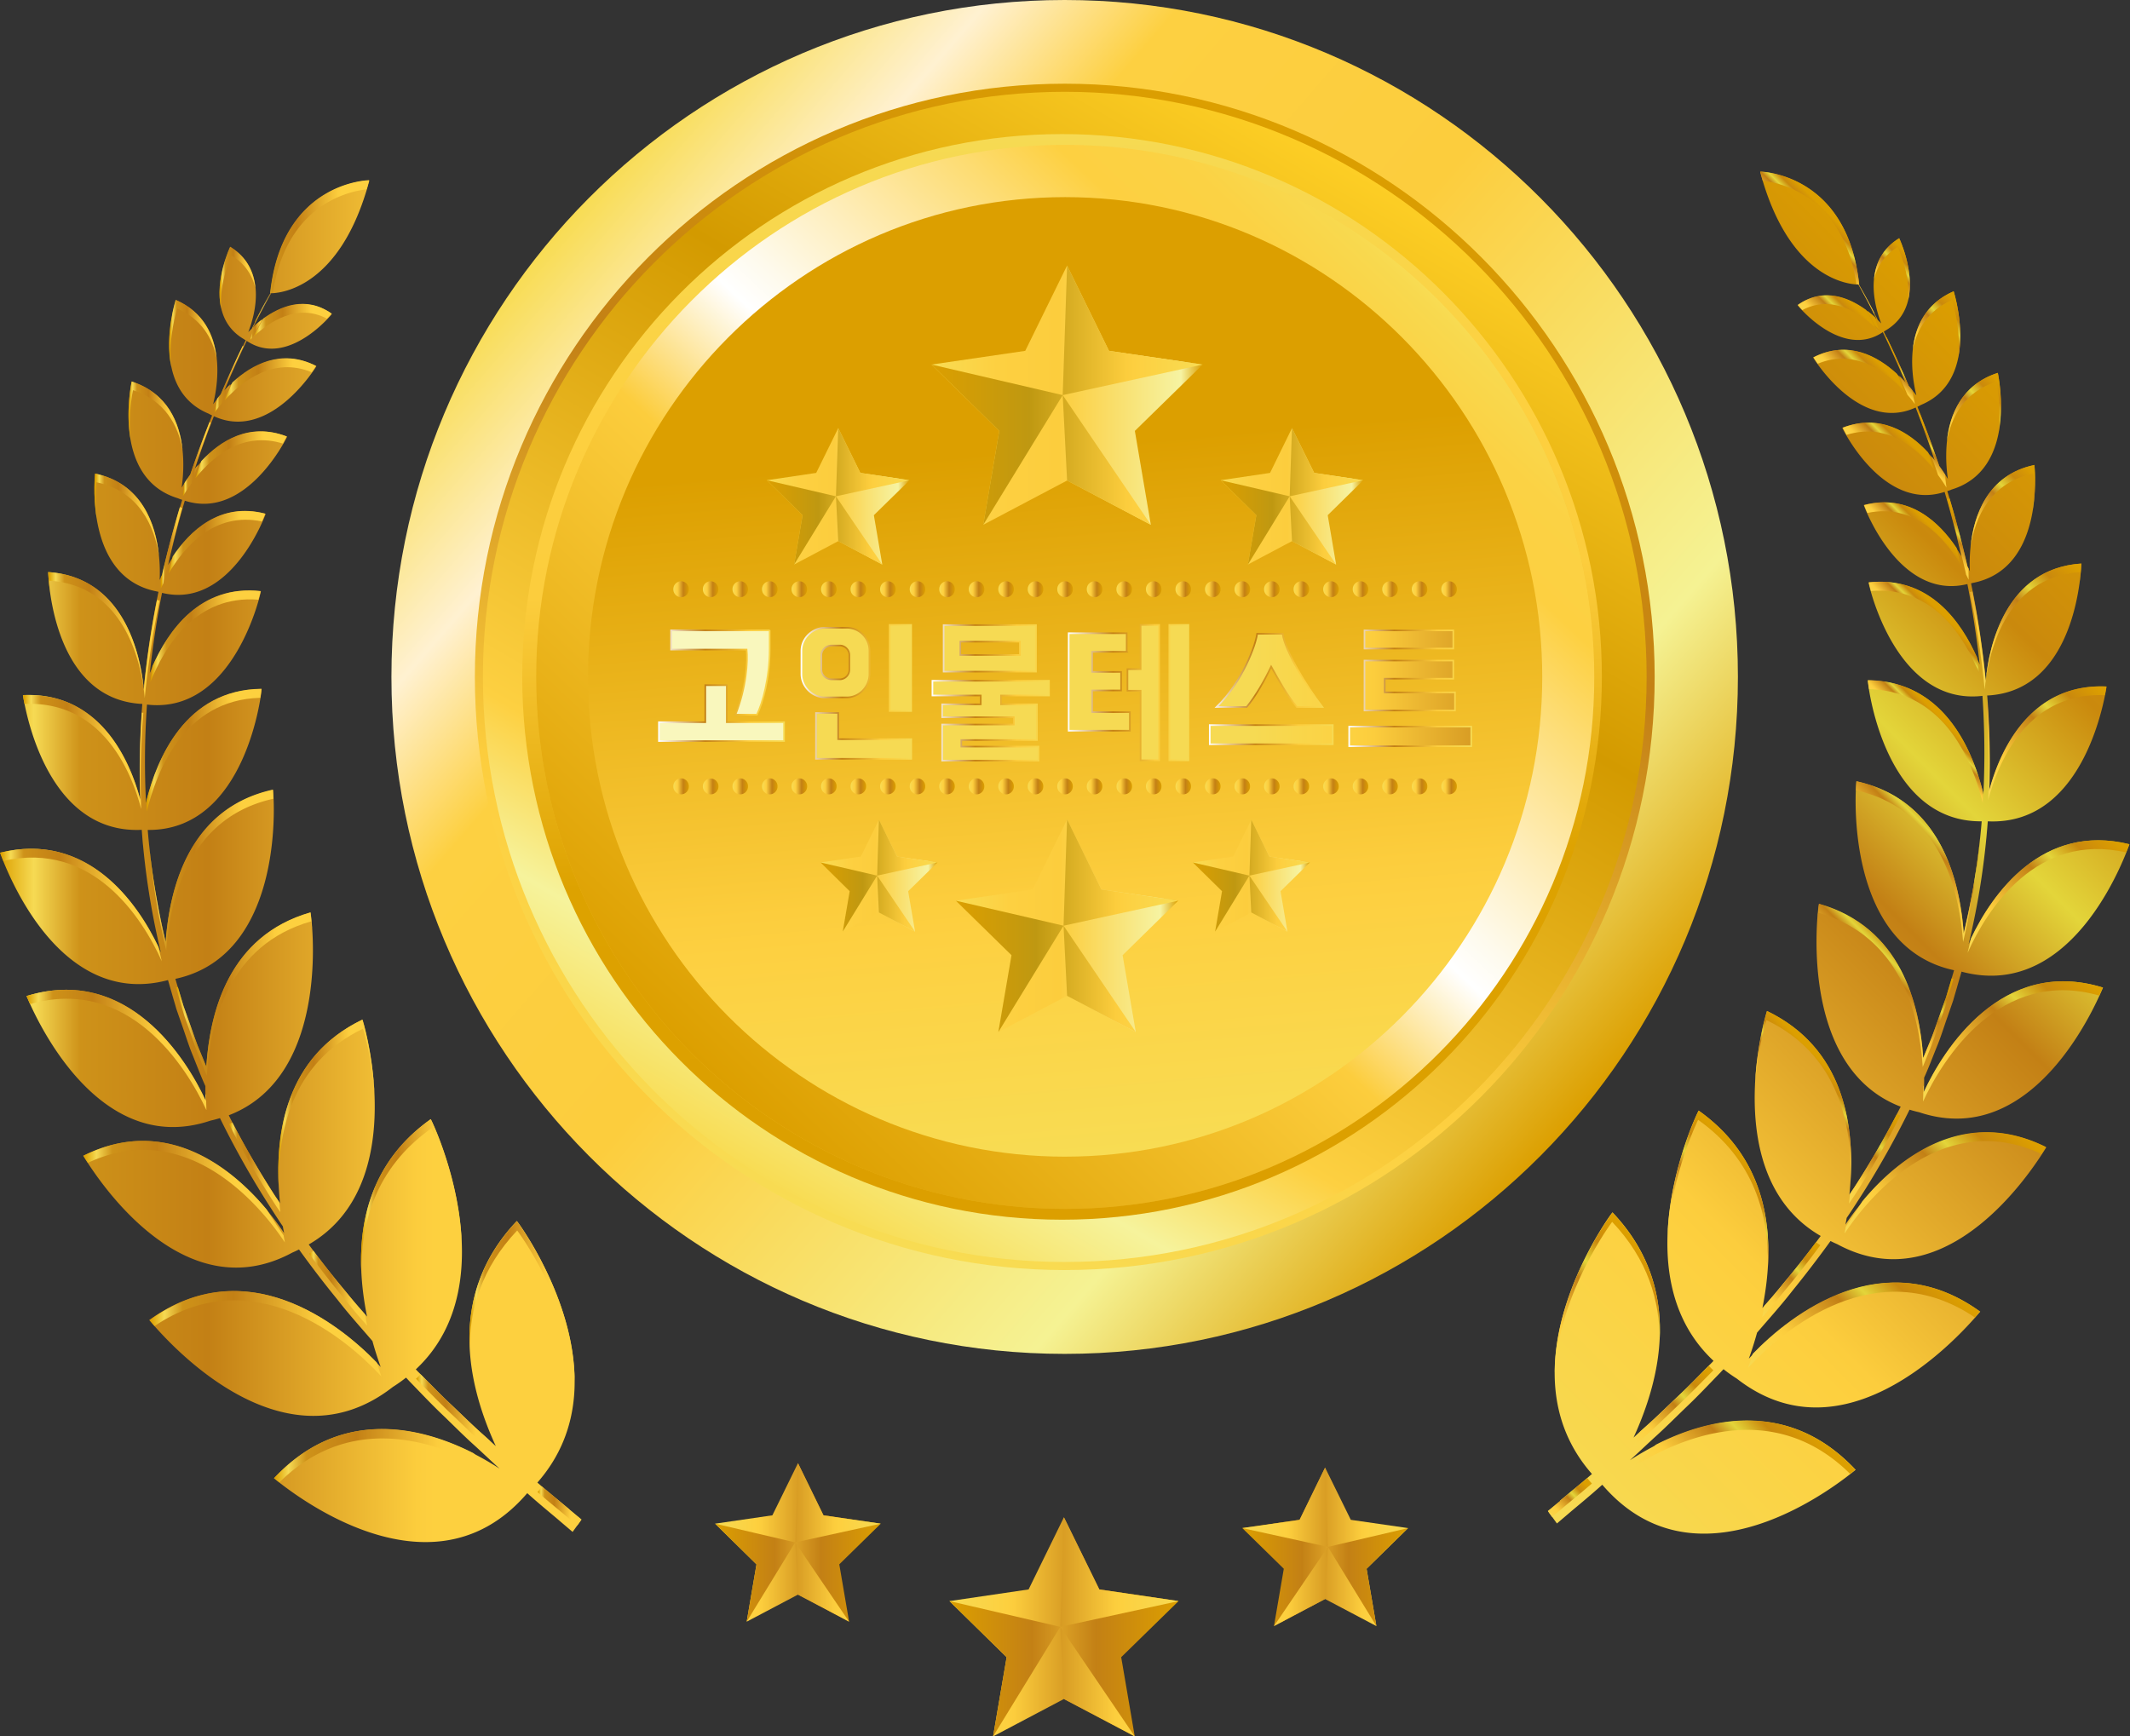 <svg xmlns="http://www.w3.org/2000/svg" width="130" height="106" fill="none"><rect width="100%" height="100%" fill="#333333" stroke="none"/><path fill="url(#a)" d="M34.748 92.14c-.456-.39-1.129-.923-1.95-1.634 5.765-6.562-1.244-16.015-1.255-15.97-4.414 4.647-2.869 10.285-1.283 13.744-.257-.235-.513-.476-.787-.717-.616-.545-1.238-1.159-1.905-1.79-.679-.625-1.34-1.33-2.059-2.041a4 4 0 0 1-.13-.138c5.736-5.352.934-15.32.912-15.275-4.637 3.298-4.631 8.369-3.89 12.051-.422-.482-.85-.97-1.266-1.485a59 59 0 0 1-2.293-2.914c6.348-3.666 3.303-13.76 3.28-13.726-5.099 2.449-5.384 7.766-5.03 11.213-.097-.149-.2-.292-.297-.441a53 53 0 0 1-2.834-4.933c6.416-2.455 5.018-12.401 4.99-12.373-5.013 1.434-6.148 6.126-6.359 9.419-.114-.275-.222-.55-.342-.832-.274-.625-.468-1.256-.702-1.893-.114-.32-.222-.636-.342-.958-.097-.327-.194-.648-.29-.975q-.107-.354-.212-.717c6.872-1.474 5.988-11.558 5.954-11.529-5.24 1.153-6.324 6.224-6.547 9.292a46 46 0 0 1-1.095-6.854c6.074.069 6.975-8.61 6.952-8.604-4.762.046-6.45 4.468-7.054 6.958a49 49 0 0 1 .057-6.006c5.338.62 6.969-6.917 6.951-6.917-3.969-.436-5.914 2.833-6.78 5.007.182-1.692.433-3.332.747-4.91 4.209 1.033 6.33-4.812 6.324-4.824-3.062-.809-4.984 1.463-5.954 3.12.314-1.37.65-2.684 1.021-3.923 3.764 1.228 6.25-3.906 6.245-3.912-2.6-.998-4.522.614-5.646 2.008a65 65 0 0 1 1.175-3.253c3.439 1.59 6.262-3.051 6.256-3.057-2.475-1.256-4.505.316-5.651 1.566.49-1.17.963-2.208 1.397-3.109 2.503 1.687 5.212-1.64 5.2-1.646-1.955-1.376-3.866-.04-4.812.838a54 54 0 0 1 1.106-2.1c.422 0 4.209-.19 5.994-6.883-.012 0-5.315.075-6.04 6.883h.023a57 57 0 0 0-1.13 2.094c-.01.023-.022.057-.04.08q-.11.105-.204.2c.422-1.083 1.169-3.796-1.095-5.19 0 0-1.922 4.003.82 5.615q.06.045.12.08a65 65 0 0 0-1.522 3.316c-.183.212-.337.413-.468.58.354-1.44.833-5.008-2.275-6.362.011.006-1.751 5.386 2.002 6.94.068.04.142.075.21.11a70 70 0 0 0-1.334 3.619c-.21.287-.388.562-.525.786.229-1.566.371-5.369-3.05-6.47.01 0-1.312 5.862 2.822 7.118.086.04.177.069.263.098a65 65 0 0 0-1.227 4.588c-.05.11-.096.207-.148.299.074-1.675-.194-5.708-3.94-6.488.01 0-.742 6.327 3.77 7.193.028.006.062.017.096.023a55 55 0 0 0-.901 5.954c-.183-2.042-1.175-6.86-5.834-7.159.017-.005.142 7.767 5.737 8.048h.011c-.148 1.898-.2 3.86-.125 5.845-.662-2.501-2.52-6.602-7.163-6.384.023-.012 1.1 8.518 7.254 8.225a46.4 46.4 0 0 0 1.17 7.491C8.622 55.465 5.542 50.687 0 52.058c.028-.029 3.165 9.665 10.254 7.772l.222.769c.091.332.194.653.285.986l.337.97c.228.636.427 1.307.69 1.927.245.608.473 1.221.747 1.818 0 .333 0 .63.017.9-1.192-2.58-4.768-8.305-10.938-6.395.028-.04 3.85 10.084 11.229 7.606q.308-.07.582-.155a55 55 0 0 0 2.857 5.105c.325.505.644 1.01.98 1.503.024.143.052.286.08.413-1.642-2.455-6.221-7.744-12.267-4.721.023-.052 5.532 9.814 12.758 5.914q.213-.093.416-.195a63 63 0 0 0 2.356 3.074c.695.895 1.437 1.71 2.127 2.518.165.608.348 1.147.502 1.583-2.19-2.368-8.047-7.273-14.127-2.862.018-.057 7.608 9.746 14.863 4.084q.433-.274.81-.573.1.102.193.206c.713.734 1.386 1.451 2.059 2.088.667.642 1.289 1.273 1.905 1.824.553.505 1.06.992 1.557 1.44-2.96-1.928-8.96-4.56-13.779.585.006-.046 9.245 8.122 15.438.94.012-.005.017-.017.029-.028.85.763 1.557 1.325 2.024 1.732l.742.631c.182-.252.36-.493.536-.751 0 0-.257-.213-.742-.62h.012z"/><path fill="url(#b)" d="M19.282 22.334c-2.116-1.078-3.912-.08-5.099 1.01-.154.35-.313.71-.473 1.095 1.095-1.193 2.994-2.673 5.315-1.715.166-.23.257-.39.257-.39"/><path fill="url(#c)" d="M16.06 19.455c-.177.327-.354.677-.548 1.06.89-.825 2.618-2.041 4.443-1.06.182-.19.28-.316.28-.316-1.586-1.113-3.143-.441-4.181.316z"/><path fill="url(#d)" d="M15.432 20.59s.023-.057.04-.08c.194-.373.37-.711.542-1.027a6 6 0 0 0-.496.408 7 7 0 0 1-.285.895c.062-.064.13-.127.205-.201z"/><path fill="url(#e)" d="m13.55 24.617.508-1.164q-.231.222-.428.436a62 62 0 0 1 1.226-2.748.1.1 0 0 0-.046-.023 62 62 0 0 0-1.34 2.954c-.08.086-.148.178-.216.264q-.08.501-.166.855c.126-.167.28-.367.468-.574z"/><path fill="url(#f)" d="M22.156 62.801s.525 1.68.696 3.935c-.12-2.524-.736-4.491-.736-4.491-4.705 2.266-5.31 6.958-5.098 10.382-.097-3.356.678-7.686 5.132-9.826z"/><path fill="url(#g)" d="M16.812 73.562c.097.149.2.292.297.441-.017-.195-.04-.395-.057-.602-.086-.138-.183-.27-.274-.407a54 54 0 0 1-2.595-4.468c-.068.028-.137.063-.205.091a52 52 0 0 0 2.829 4.933z"/><path fill="url(#h)" d="M19.134 76.355q-.13.089-.268.178a59 59 0 0 0 2.286 2.914 35 35 0 0 0 1.26 1.486 19 19 0 0 1-.125-.689q-.59-.653-1.163-1.365a58 58 0 0 1-1.996-2.524z"/><path fill="url(#i)" d="M26.285 68.325c-3.644 2.587-4.414 6.264-4.226 9.51-.063-3.109.821-6.51 4.26-8.948 0 0 1.637 3.31 1.865 7.182-.097-4.102-1.899-7.744-1.899-7.744"/><path fill="url(#j)" d="M17.383 75.828c-.023-.132-.052-.27-.075-.413a49 49 0 0 1-1.026-1.572c-2.15-2.587-6.165-5.793-11.19-3.287 0 0 .092.16.269.43 5.925-2.764 10.408 2.421 12.016 4.847h.006z"/><path fill="url(#k)" d="M23.274 84.018c-.086-.252-.188-.539-.28-.843-2.366-2.455-8.007-6.82-13.864-2.587 0 0 .109.132.303.362 5.988-4.044 11.69.74 13.84 3.074z"/><path fill="url(#l)" d="M30.517 90.219c-.485-.442-.993-.923-1.546-1.44a1 1 0 0 0-.074-.069c-3.217-1.64-8.104-2.799-12.165 1.526 0 0 .114.098.32.258 4.768-4.72 10.579-2.156 13.47-.27z"/><path fill="url(#m)" d="M9.963 35.63c.086-.396.183-.78.274-1.164q.002.001-.006.011c.274-1.199.57-2.357.89-3.464-.046-.018-.092-.04-.143-.058a64 64 0 0 0-1.09 4.136 1 1 0 0 1-.073.143v.689c.045-.092.091-.195.148-.299z"/><path fill="url(#n)" d="M11.685 29.51q.197-.576.394-1.124c-.074.086-.149.177-.223.264q.504-1.498 1.015-2.84a.3.3 0 0 1-.057-.028c-.011 0-.017-.006-.028-.012a73 73 0 0 0-1.175 3.2c-.137.19-.262.368-.365.534a10 10 0 0 1-.08.786c.137-.224.314-.493.53-.786v.012z"/><path fill="url(#o)" d="M8.703 51.198c.017.223.04.458.062.676l-.057-.677z"/><path fill="url(#p)" d="M12.598 67.751q-.017-.403-.017-.9c-.012-.017-.017-.046-.029-.063 0 .143.006.286.012.413-1.192-2.582-4.768-8.306-10.939-6.396 0 0 .074.184.211.493 6.063-1.743 9.576 3.895 10.756 6.459h.006z"/><path fill="url(#q)" d="M10.95 61.006c.097.327.194.648.29.975l.343.958c.228.636.428 1.273.701 1.893.114.28.223.556.337.831.216-3.298 1.363-7.99 6.37-9.418 0 0 .023.166.057.47-.046-.63-.097-1.02-.097-1.02-5.013 1.433-6.148 6.125-6.359 9.418-.114-.276-.222-.55-.342-.832-.274-.625-.468-1.256-.701-1.893-.115-.321-.223-.636-.343-.958-.097-.327-.194-.648-.29-.975-.018-.069-.04-.132-.058-.2-.04.01-.074.017-.114.028.075.235.143.482.211.717h-.005z"/><path fill="url(#r)" d="M15.58 19.604a1 1 0 0 0-.022.12 51 51 0 0 1 .975-1.84h.12c.82-5.427 4.682-6.213 5.72-6.322a8 8 0 0 0 .154-.562c-.012 0-5.315.075-6.04 6.883h.023a46 46 0 0 0-.935 1.72z"/><path fill="url(#s)" d="M17.268 27.072c.149-.27.229-.43.229-.43-2.287-.883-4.061.27-5.213 1.508-.12.345-.234.689-.354 1.039 1.078-1.337 2.892-2.874 5.333-2.111z"/><path fill="url(#t)" d="M8.115 23.82c1.962.63 2.76 2.157 3.028 3.636-.176-1.634-.9-3.458-3.108-4.17 0 0-.387 1.778-.057 3.58-.177-1.6.137-3.046.137-3.046"/><path fill="url(#u)" d="M14.138 15.6c.844.516 1.266 1.228 1.443 1.962-.086-.924-.485-1.859-1.535-2.501 0 0-.963 2.025-.547 3.768-.143-1.6.639-3.235.639-3.235z"/><path fill="url(#v)" d="M10.813 18.835c1.5.654 2.161 1.824 2.406 3.029-.148-1.377-.77-2.805-2.497-3.556 0 0-.68 2.11-.274 4.072-.2-1.79.365-3.539.365-3.539z"/><path fill="url(#w)" d="M3.005 35.447c4.66.303 5.646 5.122 5.829 7.17.2-2.071.513-4.062.907-5.954a.4.4 0 0 1-.097-.023c-.023 0-.046-.012-.063-.012a56 56 0 0 0-.804 5.455c-.183-2.042-1.175-6.86-5.834-7.158 0 0 .011.51.125 1.279-.051-.465-.057-.752-.057-.752h-.006z"/><path fill="url(#x)" d="M9.877 58.694c-.074-.292-.136-.596-.205-.889-1.294-2.724-4.346-7.06-9.66-5.753 0 0 .062.19.193.505 5.452-1.25 8.486 3.47 9.672 6.131z"/><path fill="url(#y)" d="M8.617 49.356a52 52 0 0 1 .131-5.845h-.011q-.045.002-.08-.006a51 51 0 0 0-.091 5.318c-.662-2.501-2.52-6.602-7.163-6.385 0 0 .023.201.091.534 4.62-.195 6.462 3.9 7.117 6.395h.006z"/><path fill="url(#z)" d="M5.885 29.44c2.607.546 3.53 2.662 3.816 4.47-.194-1.894-1.027-4.4-3.901-5.002 0 0-.143 1.273.108 2.764-.137-1.245-.023-2.231-.023-2.231"/><path fill="url(#A)" d="M27.568 85.78c-.621-.58-1.249-1.228-1.905-1.888a4 4 0 0 1-.273.275c.045.046.085.092.13.138.714.711 1.387 1.417 2.06 2.042.667.631 1.289 1.25 1.904 1.795q.41.372.787.717c-.137-.292-.268-.608-.405-.929-.13-.12-.262-.235-.399-.361-.616-.545-1.237-1.159-1.904-1.79z"/><path fill="url(#B)" d="M15.774 36.61c.092-.326.137-.527.137-.527-3.718-.413-5.657 2.438-6.61 4.589-.045.321-.08.637-.12.958.868-2.14 2.76-5.335 6.593-5.02"/><path fill="url(#C)" d="M28.669 82.35c-.012-2.404.707-4.928 2.897-7.234 0 0 3.262 4.325 3.502 9.218 0-5.122-3.525-9.791-3.525-9.786-2.36 2.495-3.017 5.243-2.874 7.813z"/><path fill="url(#D)" d="M15.991 31.833c.131-.293.194-.476.194-.476-2.766-.723-4.597 1.05-5.646 2.615q-.121.515-.25 1.039c.952-1.607 2.782-3.792 5.696-3.178z"/><path fill="url(#E)" d="M34.748 92.14c-.399-.344-.97-.802-1.665-1.388-.086.115-.183.224-.28.333.822.711 1.5 1.245 1.95 1.635q.3.248.48.401c.086-.12.177-.235.257-.361l-.748-.62z"/><path fill="url(#F)" d="M15.889 42.6c.056-.345.074-.551.074-.551-4.688.045-6.393 4.325-7.026 6.825.005.224.01.442.017.671.604-2.455 2.27-6.82 6.923-6.946z"/><path fill="url(#G)" d="M10.146 58.046c.222-3.063 1.317-8.128 6.54-9.286-.01-.35-.028-.557-.028-.557-5.24 1.153-6.324 6.224-6.547 9.292a46 46 0 0 1-1.015-5.925 46 46 0 0 0 1.055 6.47h-.005z"/><path fill="url(#H)" d="M95.211 91.614c.457-.39 1.13-.923 1.95-1.634-5.765-6.562 1.244-16.015 1.255-15.97 4.415 4.647 2.869 10.285 1.284 13.75.256-.235.513-.476.787-.717.616-.545 1.237-1.159 1.904-1.79.679-.625 1.341-1.33 2.059-2.042a3 3 0 0 0 .131-.138c-5.737-5.351-.935-15.32-.906-15.274 4.636 3.286 4.63 8.363 3.889 12.051.422-.482.85-.97 1.266-1.486.77-.917 1.54-1.892 2.293-2.913-6.348-3.666-3.302-13.761-3.28-13.732 5.099 2.449 5.384 7.766 5.031 11.213.097-.149.199-.292.296-.441a53 53 0 0 0 2.834-4.933c-6.415-2.455-5.018-12.401-4.99-12.373 5.013 1.434 6.148 6.126 6.359 9.419.114-.275.223-.55.342-.832.274-.625.468-1.256.702-1.893.114-.32.222-.636.342-.958l.291-.975c.068-.235.142-.476.211-.717-6.872-1.474-5.988-11.558-5.954-11.529 5.241 1.153 6.325 6.224 6.547 9.292a46 46 0 0 0 1.095-6.854c-6.074.069-6.975-8.61-6.952-8.604 4.762.046 6.45 4.468 7.055 6.952a52 52 0 0 0-.057-6.006c-5.338.62-6.969-6.917-6.952-6.923 3.969-.436 5.914 2.834 6.781 5.008a56 56 0 0 0-.748-4.91c-4.208 1.032-6.33-4.813-6.324-4.824 3.062-.803 4.984 1.462 5.954 3.12a62 62 0 0 0-1.021-3.923c-3.764 1.233-6.251-3.906-6.245-3.912 2.601-.998 4.523.614 5.646 2.013a72 72 0 0 0-1.169-3.252c-3.439 1.589-6.262-3.052-6.256-3.057 2.475-1.257 4.505.315 5.651 1.566a65 65 0 0 0-1.397-3.11c-2.503 1.687-5.212-1.64-5.201-1.646 1.956-1.376 3.867-.04 4.813.838a53 53 0 0 0-1.106-2.1c-.422 0-4.209-.189-5.994-6.883.012 0 5.315.075 6.04 6.884h-.023a58 58 0 0 1 1.129 2.093c.011.023.023.057.04.08q.112.106.205.201c-.422-1.084-1.169-3.797 1.095-5.19 0 0 1.922 4.003-.821 5.615-.04.028-.08.051-.12.08a65 65 0 0 1 1.523 3.315q.271.32.468.58c-.354-1.446-.833-5.008 2.275-6.361-.011.005 1.751 5.386-2.002 6.94a2 2 0 0 1-.211.109 70 70 0 0 1 1.335 3.62c.211.286.388.561.525.785-.229-1.566-.371-5.369 3.051-6.47-.012 0 1.311 5.862-2.823 7.118-.086.04-.177.07-.263.098.439 1.44.856 2.977 1.226 4.589.052.108.097.206.149.298-.074-1.675.194-5.707 3.941-6.476-.012 0 .741 6.327-3.77 7.193a.5.5 0 0 1-.097.023c.393 1.893.701 3.883.901 5.954.182-2.042 1.175-6.86 5.834-7.159-.017-.006-.142 7.767-5.737 8.053h-.012c.149 1.899.2 3.86.126 5.845.661-2.5 2.521-6.602 7.163-6.39-.023-.011-1.101 8.518-7.254 8.226a47 47 0 0 1-1.169 7.497c1.197-2.685 4.277-7.463 9.82-6.092-.028-.029-3.165 9.677-10.254 7.772l-.222.769c-.092.333-.194.654-.285.986-.114.328-.223.649-.337.97-.228.637-.428 1.308-.69 1.927-.245.608-.473 1.222-.747 1.819 0 .332 0 .63-.017.9 1.192-2.581 4.768-8.306 10.938-6.396-.028-.04-3.849 10.084-11.229 7.606a7 7 0 0 1-.582-.155 55 55 0 0 1-2.857 5.105c-.325.505-.644 1.01-.981 1.503a6 6 0 0 1-.08.413c1.643-2.455 6.222-7.743 12.267-4.72-.022-.052-5.531 9.814-12.757 5.913a9 9 0 0 1-.416-.195 70 70 0 0 1-2.356 3.075c-.696.895-1.437 1.709-2.127 2.518a23 23 0 0 1-.502 1.589c2.19-2.37 8.047-7.273 14.126-2.868-.017-.058-7.607 9.745-14.862 4.084a9 9 0 0 1-.809-.574 5 5 0 0 0-.194.206c-.713.735-1.38 1.446-2.059 2.088-.667.643-1.289 1.268-1.905 1.824-.553.505-1.06.993-1.557 1.44 2.96-1.927 8.96-4.56 13.779.585 0-.046-9.245 8.122-15.438.94-.012-.005-.017-.016-.029-.028-.85.763-1.557 1.331-2.025 1.733l-.74.63c-.183-.252-.36-.493-.537-.745l.747-.62-.028-.011z"/><path fill="url(#I)" d="M110.684 21.814c2.116-1.079 3.912-.08 5.098 1.01.154.35.314.71.474 1.095-1.095-1.193-2.995-2.673-5.316-1.715-.165-.235-.262-.39-.262-.39z"/><path fill="url(#J)" d="M113.9 18.929c.177.327.354.676.548 1.06-.89-.825-2.618-2.041-4.443-1.06a4 4 0 0 1-.279-.316c1.585-1.113 3.142-.441 4.18.316z"/><path fill="url(#K)" d="M114.528 20.064s-.023-.057-.04-.08a70 70 0 0 0-.542-1.027q.282.207.496.413c.086.356.194.654.285.895q-.094-.096-.205-.2z"/><path fill="url(#L)" d="m116.415 24.091-.507-1.159c.154.144.296.293.427.436a57 57 0 0 0-1.226-2.747.1.1 0 0 1 .046-.023c.422.872.878 1.858 1.34 2.954.08.086.148.178.217.264.051.332.108.62.165.854a9 9 0 0 0-.468-.579z"/><path fill="url(#M)" d="M107.809 62.275s-.524 1.68-.695 3.935c.119-2.524.735-4.491.735-4.491 4.705 2.265 5.31 6.957 5.099 10.382.097-3.356-.679-7.686-5.133-9.826z"/><path fill="url(#N)" d="M113.147 73.036c-.097.149-.199.292-.296.442.017-.196.04-.396.057-.597.091-.138.182-.27.274-.407a54 54 0 0 0 2.594-4.469c.069.03.137.064.206.092a51 51 0 0 1-2.829 4.933z"/><path fill="url(#O)" d="M110.832 75.835c.086.057.177.12.268.178a59 59 0 0 1-2.287 2.913 33 33 0 0 1-1.26 1.486c.045-.224.085-.447.125-.688q.593-.653 1.158-1.365a58 58 0 0 0 1.996-2.524"/><path fill="url(#P)" d="M103.675 67.799c3.644 2.587 4.414 6.258 4.226 9.51.062-3.109-.822-6.51-4.26-8.948 0 0-1.637 3.31-1.865 7.181.097-4.1 1.899-7.743 1.899-7.743"/><path fill="url(#Q)" d="M112.577 75.301c.023-.132.051-.27.074-.413.331-.487.662-.986.981-1.503a.3.3 0 0 1 .046-.068c2.15-2.587 6.165-5.8 11.189-3.298 0 0-.091.16-.268.43-5.926-2.76-10.408 2.42-12.016 4.847h-.006z"/><path fill="url(#R)" d="M106.691 83.492c.086-.252.189-.539.28-.843 2.367-2.455 8.007-6.82 13.864-2.587l-.302.362c-5.989-4.044-11.692.74-13.842 3.074z"/><path fill="url(#S)" d="M99.449 89.698c.49-.441.992-.923 1.545-1.44a1 1 0 0 1 .074-.068c3.217-1.64 8.104-2.8 12.165 1.526 0 0-.114.097-.314.258-4.767-4.727-10.579-2.157-13.47-.27h-.006z"/><path fill="url(#T)" d="M120.002 35.104c-.085-.396-.182-.78-.273-1.17q-.001.002.005.011a63 63 0 0 0-.889-3.464q.067-.029.142-.058a64 64 0 0 1 1.09 4.136 1 1 0 0 0 .074.143c-.006.259 0 .488 0 .689-.046-.092-.092-.195-.149-.299z"/><path fill="url(#U)" d="M118.28 28.984a71 71 0 0 0-.394-1.125l.223.264a77 77 0 0 0-1.015-2.839c.017-.011.04-.017.057-.029.011 0 .017-.005.028-.011q.592 1.497 1.175 3.2c.137.19.262.368.365.534.017.298.051.568.08.786a11 11 0 0 0-.53-.786v.011z"/><path fill="url(#V)" d="M121.257 50.671c-.017.224-.04.448-.063.683.017-.224.04-.459.057-.683z"/><path fill="url(#W)" d="M117.368 67.231q.017-.404.017-.9c.011-.018.017-.046.028-.064 0 .144-.005.287-.011.413 1.192-2.58 4.768-8.305 10.938-6.395 0 0-.074.183-.211.493-6.062-1.744-9.575 3.895-10.756 6.459h-.005z"/><path fill="url(#X)" d="m119.016 60.48-.291.975-.342.958c-.228.636-.428 1.273-.696 1.893-.114.275-.223.556-.337.831-.216-3.298-1.363-7.99-6.37-9.418 0 0-.023.166-.057.47.046-.63.097-1.02.097-1.02 5.013 1.433 6.148 6.125 6.359 9.418.114-.276.222-.551.342-.832.274-.625.468-1.256.702-1.893.114-.321.222-.637.342-.958l.291-.975c.017-.063.04-.132.057-.2.04.01.074.017.114.028-.074.235-.143.482-.211.717z"/><path fill="url(#Y)" d="M114.379 19.078q.016.06.023.12a43 43 0 0 0-.975-1.841h-.12c-.821-5.426-4.682-6.212-5.72-6.321a8 8 0 0 1-.154-.562c.011 0 5.315.074 6.039 6.883h-.022c.256.447.576 1.027.935 1.72z"/><path fill="url(#Z)" d="M112.697 26.546c-.148-.27-.228-.436-.228-.436 2.287-.883 4.06.27 5.212 1.509.12.338.234.688.354 1.038-1.078-1.337-2.892-2.874-5.332-2.111z"/><path fill="url(#aa)" d="M121.85 23.294c-1.962.63-2.76 2.156-3.028 3.636.177-1.634.901-3.459 3.108-4.17 0 0 .388 1.778.057 3.58.177-1.6-.137-3.046-.137-3.046"/><path fill="url(#ab)" d="M115.822 15.074c-.844.516-1.266 1.228-1.443 1.962.086-.924.485-1.859 1.534-2.501 0 0 .964 2.025.548 3.768.142-1.6-.639-3.235-.639-3.235z"/><path fill="url(#ac)" d="M119.147 18.31c-1.5.653-2.162 1.823-2.407 3.028.149-1.377.77-2.805 2.498-3.556 0 0 .679 2.11.274 4.072.2-1.79-.365-3.54-.365-3.54z"/><path fill="url(#ad)" d="M126.96 34.926c-4.659.304-5.646 5.122-5.828 7.17-.2-2.07-.514-4.06-.907-5.954.04-.011.068-.017.097-.023.023 0 .045-.011.063-.011.342 1.744.621 3.562.809 5.455.183-2.042 1.175-6.86 5.835-7.159 0 0-.012.51-.126 1.28.051-.465.057-.752.057-.752z"/><path fill="url(#ae)" d="M120.088 58.168c.074-.292.137-.596.205-.883 1.295-2.725 4.346-7.061 9.661-5.753 0 0-.063.189-.194.504-5.452-1.25-8.486 3.47-9.672 6.132"/><path fill="url(#af)" d="M121.343 48.83c.068-1.99.017-3.946-.132-5.845h.012q.044.001.08-.005a52 52 0 0 1 .091 5.317c.661-2.501 2.521-6.602 7.163-6.39 0 0-.023.2-.091.533-4.62-.195-6.462 3.9-7.118 6.396h-.005z"/><path fill="url(#ag)" d="M124.08 28.915c-2.606.545-3.53 2.661-3.815 4.468.194-1.893 1.026-4.4 3.901-5.002 0 0 .142 1.274-.109 2.76.137-1.245.023-2.232.023-2.232z"/><path fill="url(#ah)" d="M102.391 85.259c.622-.58 1.249-1.228 1.905-1.882.092.092.177.19.274.276-.046.046-.086.091-.131.132-.713.711-1.38 1.416-2.059 2.042-.667.63-1.289 1.25-1.905 1.795-.274.247-.536.482-.787.717.137-.293.268-.608.405-.93.131-.12.262-.234.399-.36.616-.546 1.238-1.16 1.905-1.79z"/><path fill="url(#ai)" d="M114.191 36.079c-.091-.327-.131-.528-.131-.528 3.718-.413 5.657 2.438 6.61 4.589.045.321.079.637.119.958-.866-2.14-2.76-5.334-6.592-5.019z"/><path fill="url(#aj)" d="M101.291 81.823c.011-2.403-.707-4.927-2.897-7.233 0 0-3.257 4.32-3.502 9.218 0-5.123 3.525-9.792 3.525-9.786 2.361 2.495 3.016 5.243 2.874 7.813z"/><path fill="url(#ak)" d="M113.969 31.313c-.132-.293-.194-.476-.194-.476 2.766-.723 4.596 1.05 5.646 2.615q.12.515.251 1.038c-.953-1.606-2.784-3.785-5.698-3.177z"/><path fill="url(#al)" d="M95.211 91.614c.4-.344.97-.803 1.666-1.382.085.115.182.224.28.333-.822.71-1.5 1.244-1.951 1.634q-.3.249-.48.402c-.085-.12-.176-.235-.256-.361l.747-.62h-.006z"/><path fill="url(#am)" d="M114.077 42.073a8 8 0 0 1-.074-.55c4.688.045 6.393 4.324 7.026 6.825l-.017.671c-.605-2.455-2.27-6.82-6.924-6.946z"/><path fill="url(#an)" d="M119.814 57.526c-.222-3.063-1.317-8.128-6.541-9.281.011-.35.028-.556.028-.556 5.241 1.152 6.325 6.223 6.547 9.292.468-1.962.81-3.947 1.015-5.925a46 46 0 0 1-1.055 6.47z"/><path fill="url(#ao)" d="m67.096 97.029-2.162-4.405-2.156 4.405-4.83.711 3.49 3.425-.827 4.835 4.323-2.283L69.257 106l-.827-4.835 3.502-3.425z"/><path fill="url(#ap)" d="m67.096 97.029-2.162-4.405-.222 6.688-6.764-1.572 3.49 3.425-.827 4.835 4.1-6.688.223 4.405L69.257 106l-4.545-6.688 7.22-1.572z"/><path fill="url(#aq)" d="m50.26 92.504-1.557-3.184-1.562 3.184-3.496.51 2.526 2.484-.599 3.499 3.131-1.652 3.12 1.652-.599-3.5 2.532-2.483z"/><path fill="url(#ar)" d="m50.26 92.504-1.557-3.184-.17 4.836-4.888-1.142 2.526 2.484-.599 3.499 2.96-4.841.171 3.189 3.12 1.652-3.29-4.841 5.223-1.142z"/><path fill="url(#as)" d="m79.317 92.779 1.557-3.19 1.569 3.19 3.495.505-2.532 2.483.6 3.5-3.132-1.653-3.12 1.652.6-3.499-2.533-2.483z"/><path fill="url(#at)" d="m79.317 92.779 1.557-3.19.171 4.842 4.893-1.147-2.532 2.483.6 3.5-2.96-4.836-.172 3.183-3.12 1.652 3.291-4.835-5.224-1.147z"/><path fill="url(#au)" d="M106.07 41.322c0 22.823-18.398 41.327-41.09 41.327S23.89 64.145 23.89 41.322C23.89 18.498 42.288 0 64.98 0s41.09 18.504 41.09 41.322"/><path fill="url(#av)" d="M64.986 77.532c-19.853 0-36.004-16.244-36.004-36.21S45.133 5.11 64.986 5.11s36.003 16.244 36.003 36.21-16.151 36.211-36.003 36.211"/><path fill="url(#aw)" d="M64.986 77.04c-19.585 0-35.513-16.021-35.513-35.718S45.4 5.604 64.986 5.604s35.512 16.02 35.512 35.718c0 19.697-15.928 35.717-35.512 35.717"/><path fill="url(#ax)" d="M64.82 74.458c18.196 0 32.946-14.836 32.946-33.136S83.016 8.185 64.82 8.185 31.874 23.021 31.874 41.322c0 18.3 14.75 33.136 32.946 33.136"/><path fill="url(#ay)" d="M65.014 73.798c-17.805 0-32.29-14.569-32.29-32.476 0-17.908 14.485-32.477 32.29-32.477s32.29 14.569 32.29 32.477-14.485 32.476-32.29 32.476" opacity=".5"/><path fill="url(#az)" d="M65.014 73.798c-17.805 0-32.29-14.569-32.29-32.476 0-17.908 14.485-32.477 32.29-32.477s32.29 14.569 32.29 32.477-14.485 32.476-32.29 32.476"/><path fill="url(#aA)" d="M65.008 70.61c-16.06 0-29.12-13.136-29.12-29.288s13.06-29.288 29.12-29.288 29.12 13.135 29.12 29.288-13.06 29.287-29.12 29.287"/><path fill="url(#aB)" d="m67.683 21.418-2.555-5.208-2.555 5.208-5.72.837 4.134 4.05-.975 5.73 5.116-2.701 5.11 2.701-.975-5.73 4.14-4.05z"/><path fill="url(#aC)" d="m67.683 21.418-2.555-5.208-.268 7.91-8.007-1.865 4.134 4.05-.975 5.73 4.848-7.915.268 5.214 5.11 2.701-5.378-7.915 8.543-1.865z"/><path fill="url(#aD)" d="m80.207 28.869-1.352-2.736-1.34 2.736-3.011.447 2.172 2.134-.513 3.011 2.692-1.428 2.692 1.428-.513-3.011 2.172-2.134z"/><path fill="url(#aE)" d="m80.207 28.869-1.352-2.736-.142 4.164-4.21-.98 2.174 2.133-.514 3.011 2.55-4.164.142 2.736 2.692 1.428-2.834-4.164 4.493-.98z"/><path fill="url(#aF)" d="m52.507 28.869-1.346-2.736-1.346 2.736-3.01.447 2.178 2.134-.514 3.011 2.692-1.428 2.686 1.428-.513-3.011 2.179-2.134z"/><path fill="url(#aG)" d="m52.507 28.869-1.346-2.736-.142 4.164-4.215-.98 2.179 2.133-.514 3.011 2.55-4.164.142 2.736 2.686 1.428-2.828-4.164 4.494-.98z"/><path fill="url(#aH)" d="m67.221 54.296-2.093-4.273-2.099 4.273-4.693.688 3.399 3.327-.804 4.692 4.197-2.214 4.192 2.214-.804-4.692 3.393-3.327z"/><path fill="url(#aI)" d="m67.221 54.296-2.093-4.273-.216 6.487-6.576-1.526 3.399 3.327-.804 4.692 3.98-6.493.217 4.28 4.192 2.213-4.408-6.493 6.997-1.526z"/><path fill="url(#aJ)" d="m54.749 52.289-1.107-2.249-1.1 2.249-2.464.361 1.78 1.755-.423 2.467 2.207-1.17 2.207 1.17-.422-2.467 1.791-1.755z"/><path fill="url(#aK)" d="m54.749 52.289-1.107-2.249-.108 3.413-3.456-.803 1.78 1.755-.423 2.467 2.099-3.419.108 2.249 2.207 1.17-2.315-3.419 3.684-.803z"/><path fill="url(#aL)" d="m77.475 52.289-1.106-2.249-1.101 2.249-2.47.361 1.786 1.755-.422 2.467 2.207-1.17 2.207 1.17-.422-2.467 1.79-1.755z"/><path fill="url(#aM)" d="m77.475 52.289-1.106-2.249-.114 3.413-3.456-.803 1.785 1.755-.422 2.467 2.093-3.419.114 2.249 2.207 1.17-2.321-3.419 3.69-.803z"/><path fill="url(#aN)" d="M87.969 48.004a.48.48 0 0 1 .473-.488.48.48 0 0 1 .473.488.48.48 0 0 1-.473.488.48.48 0 0 1-.473-.488"/><path fill="url(#aO)" d="M86.166 48.004a.48.48 0 0 1 .474-.488.48.48 0 0 1 .473.488.48.48 0 0 1-.473.488.48.48 0 0 1-.474-.488"/><path fill="url(#aP)" d="M84.364 48.004a.48.48 0 0 1 .474-.488.48.48 0 0 1 .473.488.48.48 0 0 1-.473.488.48.48 0 0 1-.474-.488"/><path fill="url(#aQ)" d="M82.562 48.004a.48.48 0 0 1 .473-.488.48.48 0 0 1 .474.488.48.48 0 0 1-.474.488.48.48 0 0 1-.473-.488"/><path fill="url(#aR)" d="M80.76 48.004a.48.48 0 0 1 .473-.488.48.48 0 0 1 .474.488.48.48 0 0 1-.474.488.48.48 0 0 1-.473-.488"/><path fill="url(#aS)" d="M78.952 48.004a.48.48 0 0 1 .473-.488.48.48 0 0 1 .474.488.48.48 0 0 1-.474.488.48.48 0 0 1-.473-.488"/><path fill="url(#aT)" d="M77.15 48.004a.48.48 0 0 1 .473-.488.48.48 0 0 1 .474.488.48.48 0 0 1-.474.488.48.48 0 0 1-.473-.488"/><path fill="url(#aU)" d="M75.348 48.004a.48.48 0 0 1 .473-.488.48.48 0 0 1 .473.488.48.48 0 0 1-.473.488.48.48 0 0 1-.473-.488"/><path fill="url(#aV)" d="M73.546 48.004a.48.48 0 0 1 .473-.488.48.48 0 0 1 .473.488.48.48 0 0 1-.473.488.48.48 0 0 1-.473-.488"/><path fill="url(#aW)" d="M71.743 48.004a.48.48 0 0 1 .474-.488.48.48 0 0 1 .473.488.48.48 0 0 1-.473.488.48.48 0 0 1-.474-.488"/><path fill="url(#aX)" d="M69.941 48.004a.48.48 0 0 1 .474-.488.48.48 0 0 1 .473.488.48.48 0 0 1-.474.488.48.48 0 0 1-.473-.488"/><path fill="url(#aY)" d="M68.145 48.004a.48.48 0 0 1 .473-.488.48.48 0 0 1 .474.488.48.48 0 0 1-.474.488.48.48 0 0 1-.473-.488"/><path fill="url(#aZ)" d="M66.331 48.004a.48.48 0 0 1 .474-.488.48.48 0 0 1 .473.488.48.48 0 0 1-.473.488.48.48 0 0 1-.474-.488"/><path fill="url(#ba)" d="M64.53 48.004a.48.48 0 0 1 .472-.488.48.48 0 0 1 .474.488.48.48 0 0 1-.474.488.48.48 0 0 1-.473-.488"/><path fill="url(#bb)" d="M62.727 48.004a.48.48 0 0 1 .473-.488.48.48 0 0 1 .474.488.48.48 0 0 1-.474.488.48.48 0 0 1-.473-.488"/><path fill="url(#bc)" d="M60.93 48.004a.48.48 0 0 1 .474-.488.48.48 0 0 1 .473.488.48.48 0 0 1-.473.488.48.48 0 0 1-.474-.488"/><path fill="url(#bd)" d="M59.128 48.004a.48.48 0 0 1 .474-.488.48.48 0 0 1 .473.488.48.48 0 0 1-.473.488.48.48 0 0 1-.474-.488"/><path fill="url(#be)" d="M57.326 48.004a.48.48 0 0 1 .474-.488.48.48 0 0 1 .473.488.48.48 0 0 1-.474.488.48.48 0 0 1-.473-.488"/><path fill="url(#bf)" d="M55.524 48.004a.48.48 0 0 1 .474-.488.48.48 0 0 1 .473.488.48.48 0 0 1-.473.488.48.48 0 0 1-.474-.488"/><path fill="url(#bg)" d="M53.716 48.004a.48.48 0 0 1 .474-.488.48.48 0 0 1 .473.488.48.48 0 0 1-.473.488.48.48 0 0 1-.474-.488"/><path fill="url(#bh)" d="M51.914 48.004a.48.48 0 0 1 .473-.488.48.48 0 0 1 .474.488.48.48 0 0 1-.474.488.48.48 0 0 1-.473-.488"/><path fill="url(#bi)" d="M50.112 48.004a.48.48 0 0 1 .473-.488.48.48 0 0 1 .474.488.48.48 0 0 1-.474.488.48.48 0 0 1-.473-.488"/><path fill="url(#bj)" d="M48.31 48.004a.48.48 0 0 1 .473-.488c.262 0 .48.218.48.488s-.212.488-.48.488a.476.476 0 0 1-.473-.488"/><path fill="url(#bk)" d="M46.508 48.004a.48.48 0 0 1 .473-.488.48.48 0 0 1 .473.488.48.48 0 0 1-.473.488.48.48 0 0 1-.473-.488"/><path fill="url(#bl)" d="M44.706 48.004a.48.48 0 0 1 .473-.488.48.48 0 0 1 .473.488.48.48 0 0 1-.473.488.48.48 0 0 1-.473-.488"/><path fill="url(#bm)" d="M42.898 48.004a.476.476 0 1 1 .952 0 .48.48 0 0 1-.473.488.485.485 0 0 1-.48-.488"/><path fill="url(#bn)" d="M41.096 48.004a.48.48 0 0 1 .473-.488.48.48 0 0 1 .473.488.48.48 0 0 1-.473.488.48.48 0 0 1-.474-.488"/><path fill="url(#bo)" d="M87.969 35.97a.48.48 0 0 1 .473-.488.48.48 0 0 1 .473.488.48.48 0 0 1-.473.488.48.48 0 0 1-.473-.488"/><path fill="url(#bp)" d="M86.166 35.97a.48.48 0 0 1 .474-.488.48.48 0 0 1 .473.488.48.48 0 0 1-.473.488.48.48 0 0 1-.474-.488"/><path fill="url(#bq)" d="M84.364 35.97a.48.48 0 0 1 .474-.488.48.48 0 0 1 .473.488.48.48 0 0 1-.473.488.48.48 0 0 1-.474-.488"/><path fill="url(#br)" d="M82.562 35.97a.48.48 0 0 1 .473-.488.48.48 0 0 1 .474.488.48.48 0 0 1-.474.488.48.48 0 0 1-.473-.488"/><path fill="url(#bs)" d="M80.76 35.97a.48.48 0 0 1 .473-.488.48.48 0 0 1 .474.488.48.48 0 0 1-.474.488.48.48 0 0 1-.473-.488"/><path fill="url(#bt)" d="M78.952 35.97a.48.48 0 0 1 .473-.488.48.48 0 0 1 .474.488.48.48 0 0 1-.474.488.48.48 0 0 1-.473-.488"/><path fill="url(#bu)" d="M77.15 35.97a.48.48 0 0 1 .473-.488.48.48 0 0 1 .474.488.48.48 0 0 1-.474.488.48.48 0 0 1-.473-.488"/><path fill="url(#bv)" d="M75.348 35.97a.48.48 0 0 1 .473-.488c.262 0 .48.218.48.488s-.212.488-.48.488a.476.476 0 0 1-.473-.488"/><path fill="url(#bw)" d="M73.546 35.97a.48.48 0 0 1 .473-.488.48.48 0 0 1 .473.488.48.48 0 0 1-.473.488.48.48 0 0 1-.473-.488"/><path fill="url(#bx)" d="M71.743 35.97a.48.48 0 0 1 .474-.488.48.48 0 0 1 .473.488.48.48 0 0 1-.473.488.48.48 0 0 1-.474-.488"/><path fill="url(#by)" d="M69.941 35.97a.48.48 0 0 1 .474-.488.48.48 0 0 1 .473.488.48.48 0 0 1-.474.488.48.48 0 0 1-.473-.488"/><path fill="url(#bz)" d="M68.14 35.97a.48.48 0 0 1 .472-.488.48.48 0 0 1 .474.488.48.48 0 0 1-.474.488.48.48 0 0 1-.473-.488"/><path fill="url(#bA)" d="M66.331 35.97a.48.48 0 0 1 .474-.488.48.48 0 0 1 .473.488.48.48 0 0 1-.473.488.48.48 0 0 1-.474-.488"/><path fill="url(#bB)" d="M64.53 35.97a.48.48 0 0 1 .472-.488.48.48 0 0 1 .474.488.48.48 0 0 1-.474.488.48.48 0 0 1-.473-.488"/><path fill="url(#bC)" d="M62.727 35.97a.48.48 0 0 1 .473-.488.48.48 0 0 1 .474.488.48.48 0 0 1-.474.488.48.48 0 0 1-.473-.488"/><path fill="url(#bD)" d="M60.93 35.97a.48.48 0 0 1 .474-.488.48.48 0 0 1 .473.488.48.48 0 0 1-.473.488.48.48 0 0 1-.474-.488"/><path fill="url(#bE)" d="M59.128 35.97a.48.48 0 0 1 .474-.488.48.48 0 0 1 .473.488.48.48 0 0 1-.473.488.48.48 0 0 1-.474-.488"/><path fill="url(#bF)" d="M57.326 35.97a.48.48 0 0 1 .474-.488.48.48 0 0 1 .473.488.48.48 0 0 1-.474.488.48.48 0 0 1-.473-.488"/><path fill="url(#bG)" d="M55.524 35.97a.48.48 0 0 1 .474-.488.48.48 0 0 1 .473.488.48.48 0 0 1-.473.488.48.48 0 0 1-.474-.488"/><path fill="url(#bH)" d="M53.716 35.97a.48.48 0 0 1 .474-.488.48.48 0 0 1 .473.488.48.48 0 0 1-.473.488.48.48 0 0 1-.474-.488"/><path fill="url(#bI)" d="M51.914 35.97a.48.48 0 0 1 .473-.488.48.48 0 0 1 .474.488.48.48 0 0 1-.474.488.48.48 0 0 1-.473-.488"/><path fill="url(#bJ)" d="M50.112 35.97a.48.48 0 0 1 .473-.488.48.48 0 0 1 .474.488.48.48 0 0 1-.474.488.48.48 0 0 1-.473-.488"/><path fill="url(#bK)" d="M48.31 35.97a.48.48 0 0 1 .473-.488.48.48 0 0 1 .474.488.48.48 0 0 1-.474.488.48.48 0 0 1-.473-.488"/><path fill="url(#bL)" d="M46.508 35.97a.48.48 0 0 1 .473-.488.48.48 0 0 1 .473.488.48.48 0 0 1-.473.488.48.48 0 0 1-.473-.488"/><path fill="url(#bM)" d="M44.706 35.97a.48.48 0 0 1 .473-.488.48.48 0 0 1 .473.488.48.48 0 0 1-.473.488.48.48 0 0 1-.473-.488"/><path fill="url(#bN)" d="M42.898 35.97a.48.48 0 0 1 .473-.488.48.48 0 0 1 .473.488.48.48 0 0 1-.473.488.48.48 0 0 1-.473-.488"/><path fill="url(#bO)" d="M41.096 35.97a.48.48 0 0 1 .473-.488.48.48 0 0 1 .473.488.48.48 0 0 1-.473.488.48.48 0 0 1-.474-.488"/><path fill="url(#bP)" stroke="url(#bQ)" stroke-miterlimit="10" stroke-width=".1" d="M47.854 45.24h-7.637v-1.154h2.829v-2.26h1.312v2.26h3.496zm-.879-6.775v1.17c0 1.755-.433 3.304-.775 3.992h-1.312c.662-1.669.759-3.27.679-3.975h-4.608v-1.175h6.016z"/><path fill="url(#bR)" stroke="url(#bS)" stroke-miterlimit="10" stroke-width=".1" d="M53.066 39.733v1.41c0 .787-.633 1.43-1.38 1.43h-1.34c-.753 0-1.432-.638-1.432-1.43v-1.41c0-.792.685-1.411 1.432-1.411h1.34c.753 0 1.38.62 1.38 1.41Zm-3.262 6.59v-2.799h1.352v1.6h4.46v1.2zm2.036-6.315a.59.59 0 0 0-.605-.602h-.467c-.348 0-.639.258-.639.602v.855c0 .355.297.608.639.608h.467a.593.593 0 0 0 .605-.608zm3.77 3.396h-1.312V38.15h1.312z"/><path fill="url(#bT)" stroke="url(#bU)" stroke-miterlimit="10" stroke-width=".1" d="M64.022 42.457h-2.926v.54h2.19v2.18h-4.614v.4h4.71v.855h-5.879V44.23h4.374v-.448h-4.374v-.785h2.355v-.54H56.91v-.9h7.112zm-.793-4.296v2.84h-5.635v-2.84zm-.981 1.01h-3.639v.814h3.639z"/><path fill="url(#bV)" stroke="url(#bW)" stroke-miterlimit="10" stroke-width=".1" d="M68.766 39.79h-2.11v1.228h1.768v1.13h-1.768v1.325h2.304v1.135h-3.735v-5.954h3.541v1.13h-.005zm.85 1.061V38.15h1.13v8.265h-1.13v-4.25h-.804V40.85zm1.751-2.701h1.163v8.265h-1.163z"/><path fill="url(#bX)" stroke="url(#bY)" stroke-miterlimit="10" stroke-width=".1" d="M81.342 45.434h-7.506v-1.17h7.506zm-3.057-6.745c.13 1.02 1.46 3.218 2.424 4.468h-1.563c-.662-.814-1.095-1.635-1.563-2.466-.388.825-.924 1.772-1.494 2.466h-1.836c1.568-1.514 2.395-3.803 2.475-4.468z"/><path fill="url(#bZ)" stroke="url(#ca)" stroke-miterlimit="10" stroke-width=".1" d="M82.346 45.555v-1.199h7.448v1.199zm6.353-7.073v1.108H83.28v-1.108zm-4.186 3.786H88.8v1.107h-5.52v-3.051h5.418v1.107h-4.186z"/><defs><linearGradient id="a" x1="-.066" x2="35.425" y1="52.571" y2="52.574" gradientUnits="userSpaceOnUse"><stop stop-color="#DC9F00"/><stop offset=".06" stop-color="#F6DA53"/><stop offset=".14" stop-color="#CE9219"/><stop offset=".36" stop-color="#C38015"/><stop offset=".72" stop-color="#FCCD3D"/><stop offset=".75" stop-color="#FDD03F"/></linearGradient><linearGradient id="b" x1="13.768" x2="19.338" y1="23.153" y2="23.153" gradientUnits="userSpaceOnUse"><stop stop-color="#DC9F00"/><stop offset=".06" stop-color="#F6DA53"/><stop offset=".14" stop-color="#CE9219"/><stop offset=".36" stop-color="#C38015"/><stop offset=".72" stop-color="#FCCD3D"/><stop offset=".75" stop-color="#FDD03F"/></linearGradient><linearGradient id="c" x1="15.563" x2="20.288" y1="19.533" y2="19.532" gradientUnits="userSpaceOnUse"><stop stop-color="#DC9F00"/><stop offset=".06" stop-color="#F6DA53"/><stop offset=".14" stop-color="#CE9219"/><stop offset=".36" stop-color="#C38015"/><stop offset=".72" stop-color="#FCCD3D"/><stop offset=".75" stop-color="#FDD03F"/></linearGradient><linearGradient id="d" x1="15.288" x2="16.069" y1="20.134" y2="20.136" gradientUnits="userSpaceOnUse"><stop stop-color="#DC9F00"/><stop offset=".06" stop-color="#F6DA53"/><stop offset=".14" stop-color="#CE9219"/><stop offset=".36" stop-color="#C38015"/><stop offset=".72" stop-color="#FCCD3D"/><stop offset=".75" stop-color="#FDD03F"/></linearGradient><linearGradient id="e" x1="13.142" x2="14.909" y1="23.145" y2="23.146" gradientUnits="userSpaceOnUse"><stop stop-color="#DC9F00"/><stop offset=".06" stop-color="#F6DA53"/><stop offset=".14" stop-color="#CE9219"/><stop offset=".36" stop-color="#C38015"/><stop offset=".72" stop-color="#FCCD3D"/><stop offset=".75" stop-color="#FDD03F"/></linearGradient><linearGradient id="f" x1="17.036" x2="22.909" y1="67.434" y2="67.43" gradientUnits="userSpaceOnUse"><stop stop-color="#DC9F00"/><stop offset=".06" stop-color="#F6DA53"/><stop offset=".14" stop-color="#CE9219"/><stop offset=".36" stop-color="#C38015"/><stop offset=".72" stop-color="#FCCD3D"/><stop offset=".75" stop-color="#FDD03F"/></linearGradient><linearGradient id="g" x1="14.042" x2="17.163" y1="71.263" y2="71.268" gradientUnits="userSpaceOnUse"><stop stop-color="#DC9F00"/><stop offset=".06" stop-color="#F6DA53"/><stop offset=".14" stop-color="#CE9219"/><stop offset=".36" stop-color="#C38015"/><stop offset=".72" stop-color="#FCCD3D"/><stop offset=".75" stop-color="#FDD03F"/></linearGradient><linearGradient id="h" x1="18.917" x2="22.468" y1="78.642" y2="78.646" gradientUnits="userSpaceOnUse"><stop stop-color="#DC9F00"/><stop offset=".06" stop-color="#F6DA53"/><stop offset=".14" stop-color="#CE9219"/><stop offset=".36" stop-color="#C38015"/><stop offset=".72" stop-color="#FCCD3D"/><stop offset=".75" stop-color="#FDD03F"/></linearGradient><linearGradient id="i" x1="22.088" x2="28.241" y1="73.08" y2="73.075" gradientUnits="userSpaceOnUse"><stop stop-color="#DC9F00"/><stop offset=".06" stop-color="#F6DA53"/><stop offset=".14" stop-color="#CE9219"/><stop offset=".36" stop-color="#C38015"/><stop offset=".72" stop-color="#FCCD3D"/><stop offset=".75" stop-color="#FDD03F"/></linearGradient><linearGradient id="j" x1="5.149" x2="17.44" y1="72.74" y2="72.738" gradientUnits="userSpaceOnUse"><stop stop-color="#DC9F00"/><stop offset=".06" stop-color="#F6DA53"/><stop offset=".14" stop-color="#CE9219"/><stop offset=".36" stop-color="#C38015"/><stop offset=".72" stop-color="#FCCD3D"/><stop offset=".75" stop-color="#FDD03F"/></linearGradient><linearGradient id="k" x1="9.186" x2="23.33" y1="81.414" y2="81.414" gradientUnits="userSpaceOnUse"><stop stop-color="#DC9F00"/><stop offset=".06" stop-color="#F6DA53"/><stop offset=".14" stop-color="#CE9219"/><stop offset=".36" stop-color="#C38015"/><stop offset=".72" stop-color="#FCCD3D"/><stop offset=".75" stop-color="#FDD03F"/></linearGradient><linearGradient id="l" x1="16.776" x2="30.57" y1="88.864" y2="88.867" gradientUnits="userSpaceOnUse"><stop stop-color="#DC9F00"/><stop offset=".06" stop-color="#F6DA53"/><stop offset=".14" stop-color="#CE9219"/><stop offset=".36" stop-color="#C38015"/><stop offset=".72" stop-color="#FCCD3D"/><stop offset=".75" stop-color="#FDD03F"/></linearGradient><linearGradient id="m" x1="9.873" x2="11.175" y1="33.437" y2="33.435" gradientUnits="userSpaceOnUse"><stop stop-color="#DC9F00"/><stop offset=".06" stop-color="#F6DA53"/><stop offset=".14" stop-color="#CE9219"/><stop offset=".36" stop-color="#C38015"/><stop offset=".72" stop-color="#FCCD3D"/><stop offset=".75" stop-color="#FDD03F"/></linearGradient><linearGradient id="n" x1="11.218" x2="12.921" y1="28.02" y2="28.021" gradientUnits="userSpaceOnUse"><stop stop-color="#DC9F00"/><stop offset=".06" stop-color="#F6DA53"/><stop offset=".14" stop-color="#CE9219"/><stop offset=".36" stop-color="#C38015"/><stop offset=".72" stop-color="#FCCD3D"/><stop offset=".75" stop-color="#FDD03F"/></linearGradient><linearGradient id="o" x1="8.759" x2="8.822" y1="51.532" y2="51.531" gradientUnits="userSpaceOnUse"><stop stop-color="#DC9F00"/><stop offset=".06" stop-color="#F6DA53"/><stop offset=".14" stop-color="#CE9219"/><stop offset=".36" stop-color="#C38015"/><stop offset=".72" stop-color="#FCCD3D"/><stop offset=".75" stop-color="#FDD03F"/></linearGradient><linearGradient id="p" x1="1.687" x2="12.659" y1="64.09" y2="64.092" gradientUnits="userSpaceOnUse"><stop stop-color="#DC9F00"/><stop offset=".06" stop-color="#F6DA53"/><stop offset=".14" stop-color="#CE9219"/><stop offset=".36" stop-color="#C38015"/><stop offset=".72" stop-color="#FCCD3D"/><stop offset=".75" stop-color="#FDD03F"/></linearGradient><linearGradient id="q" x1="10.788" x2="19.098" y1="60.682" y2="60.676" gradientUnits="userSpaceOnUse"><stop stop-color="#DC9F00"/><stop offset=".06" stop-color="#F6DA53"/><stop offset=".14" stop-color="#CE9219"/><stop offset=".36" stop-color="#C38015"/><stop offset=".72" stop-color="#FCCD3D"/><stop offset=".75" stop-color="#FDD03F"/></linearGradient><linearGradient id="r" x1="15.611" x2="22.586" y1="15.357" y2="15.362" gradientUnits="userSpaceOnUse"><stop stop-color="#DC9F00"/><stop offset=".06" stop-color="#F6DA53"/><stop offset=".14" stop-color="#CE9219"/><stop offset=".36" stop-color="#C38015"/><stop offset=".72" stop-color="#FCCD3D"/><stop offset=".75" stop-color="#FDD03F"/></linearGradient><linearGradient id="s" x1="11.986" x2="17.55" y1="27.752" y2="27.753" gradientUnits="userSpaceOnUse"><stop stop-color="#DC9F00"/><stop offset=".06" stop-color="#F6DA53"/><stop offset=".14" stop-color="#CE9219"/><stop offset=".36" stop-color="#C38015"/><stop offset=".72" stop-color="#FCCD3D"/><stop offset=".75" stop-color="#FDD03F"/></linearGradient><linearGradient id="t" x1="7.895" x2="11.194" y1="25.366" y2="25.369" gradientUnits="userSpaceOnUse"><stop stop-color="#DC9F00"/><stop offset=".06" stop-color="#F6DA53"/><stop offset=".14" stop-color="#CE9219"/><stop offset=".36" stop-color="#C38015"/><stop offset=".72" stop-color="#FCCD3D"/><stop offset=".75" stop-color="#FDD03F"/></linearGradient><linearGradient id="u" x1="13.457" x2="15.648" y1="16.945" y2="16.94" gradientUnits="userSpaceOnUse"><stop stop-color="#DC9F00"/><stop offset=".06" stop-color="#F6DA53"/><stop offset=".14" stop-color="#CE9219"/><stop offset=".36" stop-color="#C38015"/><stop offset=".72" stop-color="#FCCD3D"/><stop offset=".75" stop-color="#FDD03F"/></linearGradient><linearGradient id="v" x1="10.377" x2="13.28" y1="20.334" y2="20.339" gradientUnits="userSpaceOnUse"><stop stop-color="#DC9F00"/><stop offset=".06" stop-color="#F6DA53"/><stop offset=".14" stop-color="#CE9219"/><stop offset=".36" stop-color="#C38015"/><stop offset=".72" stop-color="#FCCD3D"/><stop offset=".75" stop-color="#FDD03F"/></linearGradient><linearGradient id="w" x1="2.99" x2="9.798" y1="38.77" y2="38.77" gradientUnits="userSpaceOnUse"><stop stop-color="#DC9F00"/><stop offset=".06" stop-color="#F6DA53"/><stop offset=".14" stop-color="#CE9219"/><stop offset=".36" stop-color="#C38015"/><stop offset=".72" stop-color="#FCCD3D"/><stop offset=".75" stop-color="#FDD03F"/></linearGradient><linearGradient id="x" x1=".069" x2="9.941" y1="55.248" y2="55.253" gradientUnits="userSpaceOnUse"><stop stop-color="#DC9F00"/><stop offset=".06" stop-color="#F6DA53"/><stop offset=".14" stop-color="#CE9219"/><stop offset=".36" stop-color="#C38015"/><stop offset=".72" stop-color="#FCCD3D"/><stop offset=".75" stop-color="#FDD03F"/></linearGradient><linearGradient id="y" x1="1.459" x2="8.812" y1="45.892" y2="45.89" gradientUnits="userSpaceOnUse"><stop stop-color="#DC9F00"/><stop offset=".06" stop-color="#F6DA53"/><stop offset=".14" stop-color="#CE9219"/><stop offset=".36" stop-color="#C38015"/><stop offset=".72" stop-color="#FCCD3D"/><stop offset=".75" stop-color="#FDD03F"/></linearGradient><linearGradient id="z" x1="5.826" x2="9.76" y1="31.409" y2="31.407" gradientUnits="userSpaceOnUse"><stop stop-color="#DC9F00"/><stop offset=".06" stop-color="#F6DA53"/><stop offset=".14" stop-color="#CE9219"/><stop offset=".36" stop-color="#C38015"/><stop offset=".72" stop-color="#FCCD3D"/><stop offset=".75" stop-color="#FDD03F"/></linearGradient><linearGradient id="A" x1="25.447" x2="30.328" y1="86.378" y2="86.372" gradientUnits="userSpaceOnUse"><stop stop-color="#DC9F00"/><stop offset=".06" stop-color="#F6DA53"/><stop offset=".14" stop-color="#CE9219"/><stop offset=".36" stop-color="#C38015"/><stop offset=".72" stop-color="#FCCD3D"/><stop offset=".75" stop-color="#FDD03F"/></linearGradient><linearGradient id="B" x1="9.238" x2="15.965" y1="38.841" y2="38.838" gradientUnits="userSpaceOnUse"><stop stop-color="#DC9F00"/><stop offset=".06" stop-color="#F6DA53"/><stop offset=".14" stop-color="#CE9219"/><stop offset=".36" stop-color="#C38015"/><stop offset=".72" stop-color="#FCCD3D"/><stop offset=".75" stop-color="#FDD03F"/></linearGradient><linearGradient id="C" x1="28.706" x2="35.124" y1="79.434" y2="79.435" gradientUnits="userSpaceOnUse"><stop stop-color="#DC9F00"/><stop offset=".06" stop-color="#F6DA53"/><stop offset=".14" stop-color="#CE9219"/><stop offset=".36" stop-color="#C38015"/><stop offset=".72" stop-color="#FCCD3D"/><stop offset=".75" stop-color="#FDD03F"/></linearGradient><linearGradient id="D" x1="10.354" x2="16.25" y1="33.102" y2="33.102" gradientUnits="userSpaceOnUse"><stop stop-color="#DC9F00"/><stop offset=".06" stop-color="#F6DA53"/><stop offset=".14" stop-color="#CE9219"/><stop offset=".36" stop-color="#C38015"/><stop offset=".72" stop-color="#FCCD3D"/><stop offset=".75" stop-color="#FDD03F"/></linearGradient><linearGradient id="E" x1="32.862" x2="35.547" y1="91.92" y2="91.925" gradientUnits="userSpaceOnUse"><stop stop-color="#DC9F00"/><stop offset=".06" stop-color="#F6DA53"/><stop offset=".14" stop-color="#CE9219"/><stop offset=".36" stop-color="#C38015"/><stop offset=".72" stop-color="#FCCD3D"/><stop offset=".75" stop-color="#FDD03F"/></linearGradient><linearGradient id="F" x1="8.992" x2="16.018" y1="45.796" y2="45.795" gradientUnits="userSpaceOnUse"><stop stop-color="#DC9F00"/><stop offset=".06" stop-color="#F6DA53"/><stop offset=".14" stop-color="#CE9219"/><stop offset=".36" stop-color="#C38015"/><stop offset=".72" stop-color="#FCCD3D"/><stop offset=".75" stop-color="#FDD03F"/></linearGradient><linearGradient id="G" x1="9.146" x2="16.74" y1="53.123" y2="53.124" gradientUnits="userSpaceOnUse"><stop stop-color="#DC9F00"/><stop offset=".06" stop-color="#F6DA53"/><stop offset=".14" stop-color="#CE9219"/><stop offset=".36" stop-color="#C38015"/><stop offset=".72" stop-color="#FCCD3D"/><stop offset=".75" stop-color="#FDD03F"/></linearGradient><linearGradient id="H" x1="130.948" x2="81.157" y1="29.398" y2="78.889" gradientUnits="userSpaceOnUse"><stop stop-color="#DC9F00"/><stop offset=".17" stop-color="#CA890D"/><stop offset=".31" stop-color="#E3D53A"/><stop offset=".42" stop-color="#C38015"/><stop offset=".72" stop-color="#FCCD3D"/><stop offset=".75" stop-color="#FDD03F"/><stop offset="1" stop-color="#F6DA53"/></linearGradient><linearGradient id="I" x1="114.407" x2="112.282" y1="21.91" y2="24.024" gradientUnits="userSpaceOnUse"><stop stop-color="#DC9F00"/><stop offset=".17" stop-color="#CA890D"/><stop offset=".31" stop-color="#E3D53A"/><stop offset=".42" stop-color="#C38015"/><stop offset=".72" stop-color="#FCCD3D"/><stop offset=".75" stop-color="#FDD03F"/><stop offset="1" stop-color="#F6DA53"/></linearGradient><linearGradient id="J" x1="112.941" x2="110.984" y1="18.441" y2="20.383" gradientUnits="userSpaceOnUse"><stop stop-color="#DC9F00"/><stop offset=".17" stop-color="#CA890D"/><stop offset=".31" stop-color="#E3D53A"/><stop offset=".42" stop-color="#C38015"/><stop offset=".72" stop-color="#FCCD3D"/><stop offset=".75" stop-color="#FDD03F"/><stop offset="1" stop-color="#F6DA53"/></linearGradient><linearGradient id="K" x1="114.277" x2="113.973" y1="19.681" y2="19.987" gradientUnits="userSpaceOnUse"><stop stop-color="#DC9F00"/><stop offset=".17" stop-color="#CA890D"/><stop offset=".31" stop-color="#E3D53A"/><stop offset=".42" stop-color="#C38015"/><stop offset=".72" stop-color="#FCCD3D"/><stop offset=".75" stop-color="#FDD03F"/><stop offset="1" stop-color="#F6DA53"/></linearGradient><linearGradient id="L" x1="116.352" x2="115.188" y1="22.287" y2="23.453" gradientUnits="userSpaceOnUse"><stop stop-color="#DC9F00"/><stop offset=".17" stop-color="#CA890D"/><stop offset=".31" stop-color="#E3D53A"/><stop offset=".42" stop-color="#C38015"/><stop offset=".72" stop-color="#FCCD3D"/><stop offset=".75" stop-color="#FDD03F"/><stop offset="1" stop-color="#F6DA53"/></linearGradient><linearGradient id="M" x1="111.843" x2="108.84" y1="65.459" y2="68.437" gradientUnits="userSpaceOnUse"><stop stop-color="#DC9F00"/><stop offset=".17" stop-color="#CA890D"/><stop offset=".31" stop-color="#E3D53A"/><stop offset=".42" stop-color="#C38015"/><stop offset=".72" stop-color="#FCCD3D"/><stop offset=".75" stop-color="#FDD03F"/><stop offset="1" stop-color="#F6DA53"/></linearGradient><linearGradient id="N" x1="116.228" x2="111.958" y1="68.821" y2="73.064" gradientUnits="userSpaceOnUse"><stop stop-color="#DC9F00"/><stop offset=".17" stop-color="#CA890D"/><stop offset=".31" stop-color="#E3D53A"/><stop offset=".42" stop-color="#C38015"/><stop offset=".72" stop-color="#FCCD3D"/><stop offset=".75" stop-color="#FDD03F"/><stop offset="1" stop-color="#F6DA53"/></linearGradient><linearGradient id="O" x1="110.96" x2="106.974" y1="76.341" y2="80.305" gradientUnits="userSpaceOnUse"><stop stop-color="#DC9F00"/><stop offset=".17" stop-color="#CA890D"/><stop offset=".31" stop-color="#E3D53A"/><stop offset=".42" stop-color="#C38015"/><stop offset=".72" stop-color="#FCCD3D"/><stop offset=".75" stop-color="#FDD03F"/><stop offset="1" stop-color="#F6DA53"/></linearGradient><linearGradient id="P" x1="106.97" x2="102.028" y1="71.366" y2="76.278" gradientUnits="userSpaceOnUse"><stop stop-color="#DC9F00"/><stop offset=".17" stop-color="#CA890D"/><stop offset=".31" stop-color="#E3D53A"/><stop offset=".42" stop-color="#C38015"/><stop offset=".72" stop-color="#FCCD3D"/><stop offset=".75" stop-color="#FDD03F"/><stop offset="1" stop-color="#F6DA53"/></linearGradient><linearGradient id="Q" x1="122.674" x2="113.856" y1="68.286" y2="77.058" gradientUnits="userSpaceOnUse"><stop stop-color="#DC9F00"/><stop offset=".17" stop-color="#CA890D"/><stop offset=".31" stop-color="#E3D53A"/><stop offset=".42" stop-color="#C38015"/><stop offset=".72" stop-color="#FCCD3D"/><stop offset=".75" stop-color="#FDD03F"/><stop offset="1" stop-color="#F6DA53"/></linearGradient><linearGradient id="R" x1="117.791" x2="108.96" y1="77.469" y2="86.251" gradientUnits="userSpaceOnUse"><stop stop-color="#DC9F00"/><stop offset=".17" stop-color="#CA890D"/><stop offset=".31" stop-color="#E3D53A"/><stop offset=".42" stop-color="#C38015"/><stop offset=".72" stop-color="#FCCD3D"/><stop offset=".75" stop-color="#FDD03F"/><stop offset="1" stop-color="#F6DA53"/></linearGradient><linearGradient id="S" x1="109.555" x2="102.629" y1="86.47" y2="93.361" gradientUnits="userSpaceOnUse"><stop stop-color="#DC9F00"/><stop offset=".17" stop-color="#CA890D"/><stop offset=".31" stop-color="#E3D53A"/><stop offset=".42" stop-color="#C38015"/><stop offset=".72" stop-color="#FCCD3D"/><stop offset=".75" stop-color="#FDD03F"/><stop offset="1" stop-color="#F6DA53"/></linearGradient><linearGradient id="T" x1="120.248" x2="118.348" y1="32.184" y2="34.075" gradientUnits="userSpaceOnUse"><stop stop-color="#DC9F00"/><stop offset=".17" stop-color="#CA890D"/><stop offset=".31" stop-color="#E3D53A"/><stop offset=".42" stop-color="#C38015"/><stop offset=".72" stop-color="#FCCD3D"/><stop offset=".75" stop-color="#FDD03F"/><stop offset="1" stop-color="#F6DA53"/></linearGradient><linearGradient id="U" x1="118.459" x2="117.017" y1="27.007" y2="28.448" gradientUnits="userSpaceOnUse"><stop stop-color="#DC9F00"/><stop offset=".17" stop-color="#CA890D"/><stop offset=".31" stop-color="#E3D53A"/><stop offset=".42" stop-color="#C38015"/><stop offset=".72" stop-color="#FCCD3D"/><stop offset=".75" stop-color="#FDD03F"/><stop offset="1" stop-color="#F6DA53"/></linearGradient><linearGradient id="V" x1="121.169" x2="120.795" y1="51.066" y2="51.434" gradientUnits="userSpaceOnUse"><stop stop-color="#DC9F00"/><stop offset=".17" stop-color="#CA890D"/><stop offset=".31" stop-color="#E3D53A"/><stop offset=".42" stop-color="#C38015"/><stop offset=".72" stop-color="#FCCD3D"/><stop offset=".75" stop-color="#FDD03F"/><stop offset="1" stop-color="#F6DA53"/></linearGradient><linearGradient id="W" x1="126.703" x2="117.711" y1="59.104" y2="68.046" gradientUnits="userSpaceOnUse"><stop stop-color="#DC9F00"/><stop offset=".17" stop-color="#CA890D"/><stop offset=".31" stop-color="#E3D53A"/><stop offset=".42" stop-color="#C38015"/><stop offset=".72" stop-color="#FCCD3D"/><stop offset=".75" stop-color="#FDD03F"/><stop offset="1" stop-color="#F6DA53"/></linearGradient><linearGradient id="X" x1="116.659" x2="113.028" y1="57.659" y2="61.276" gradientUnits="userSpaceOnUse"><stop stop-color="#DC9F00"/><stop offset=".17" stop-color="#CA890D"/><stop offset=".31" stop-color="#E3D53A"/><stop offset=".42" stop-color="#C38015"/><stop offset=".72" stop-color="#FCCD3D"/><stop offset=".75" stop-color="#FDD03F"/><stop offset="1" stop-color="#F6DA53"/></linearGradient><linearGradient id="Y" x1="112.162" x2="110.248" y1="13.581" y2="15.493" gradientUnits="userSpaceOnUse"><stop stop-color="#DC9F00"/><stop offset=".17" stop-color="#CA890D"/><stop offset=".31" stop-color="#E3D53A"/><stop offset=".42" stop-color="#C38015"/><stop offset=".72" stop-color="#FCCD3D"/><stop offset=".75" stop-color="#FDD03F"/><stop offset="1" stop-color="#F6DA53"/></linearGradient><linearGradient id="Z" x1="116.108" x2="114.138" y1="26.512" y2="28.47" gradientUnits="userSpaceOnUse"><stop stop-color="#DC9F00"/><stop offset=".17" stop-color="#CA890D"/><stop offset=".31" stop-color="#E3D53A"/><stop offset=".42" stop-color="#C38015"/><stop offset=".72" stop-color="#FCCD3D"/><stop offset=".75" stop-color="#FDD03F"/><stop offset="1" stop-color="#F6DA53"/></linearGradient><linearGradient id="aa" x1="122.416" x2="118.772" y1="23.724" y2="27.351" gradientUnits="userSpaceOnUse"><stop stop-color="#DC9F00"/><stop offset=".17" stop-color="#CA890D"/><stop offset=".31" stop-color="#E3D53A"/><stop offset=".42" stop-color="#C38015"/><stop offset=".72" stop-color="#FCCD3D"/><stop offset=".75" stop-color="#FDD03F"/><stop offset="1" stop-color="#F6DA53"/></linearGradient><linearGradient id="ab" x1="116.718" x2="114.696" y1="15.825" y2="17.835" gradientUnits="userSpaceOnUse"><stop stop-color="#DC9F00"/><stop offset=".17" stop-color="#CA890D"/><stop offset=".31" stop-color="#E3D53A"/><stop offset=".42" stop-color="#C38015"/><stop offset=".72" stop-color="#FCCD3D"/><stop offset=".75" stop-color="#FDD03F"/><stop offset="1" stop-color="#F6DA53"/></linearGradient><linearGradient id="ac" x1="119.971" x2="116.941" y1="18.996" y2="22.012" gradientUnits="userSpaceOnUse"><stop stop-color="#DC9F00"/><stop offset=".17" stop-color="#CA890D"/><stop offset=".31" stop-color="#E3D53A"/><stop offset=".42" stop-color="#C38015"/><stop offset=".72" stop-color="#FCCD3D"/><stop offset=".75" stop-color="#FDD03F"/><stop offset="1" stop-color="#F6DA53"/></linearGradient><linearGradient id="ad" x1="125.966" x2="119.157" y1="33.804" y2="40.575" gradientUnits="userSpaceOnUse"><stop stop-color="#DC9F00"/><stop offset=".17" stop-color="#CA890D"/><stop offset=".31" stop-color="#E3D53A"/><stop offset=".42" stop-color="#C38015"/><stop offset=".72" stop-color="#FCCD3D"/><stop offset=".75" stop-color="#FDD03F"/><stop offset="1" stop-color="#F6DA53"/></linearGradient><linearGradient id="ae" x1="128.529" x2="120.247" y1="50.572" y2="58.81" gradientUnits="userSpaceOnUse"><stop stop-color="#DC9F00"/><stop offset=".17" stop-color="#CA890D"/><stop offset=".31" stop-color="#E3D53A"/><stop offset=".42" stop-color="#C38015"/><stop offset=".72" stop-color="#FCCD3D"/><stop offset=".75" stop-color="#FDD03F"/><stop offset="1" stop-color="#F6DA53"/></linearGradient><linearGradient id="af" x1="126.864" x2="119.77" y1="40.673" y2="47.729" gradientUnits="userSpaceOnUse"><stop stop-color="#DC9F00"/><stop offset=".17" stop-color="#CA890D"/><stop offset=".31" stop-color="#E3D53A"/><stop offset=".42" stop-color="#C38015"/><stop offset=".72" stop-color="#FCCD3D"/><stop offset=".75" stop-color="#FDD03F"/><stop offset="1" stop-color="#F6DA53"/></linearGradient><linearGradient id="ag" x1="124.302" x2="119.839" y1="29.009" y2="33.444" gradientUnits="userSpaceOnUse"><stop stop-color="#DC9F00"/><stop offset=".17" stop-color="#CA890D"/><stop offset=".31" stop-color="#E3D53A"/><stop offset=".42" stop-color="#C38015"/><stop offset=".72" stop-color="#FCCD3D"/><stop offset=".75" stop-color="#FDD03F"/><stop offset="1" stop-color="#F6DA53"/></linearGradient><linearGradient id="ah" x1="104.155" x2="99.354" y1="83.696" y2="88.474" gradientUnits="userSpaceOnUse"><stop stop-color="#DC9F00"/><stop offset=".17" stop-color="#CA890D"/><stop offset=".31" stop-color="#E3D53A"/><stop offset=".42" stop-color="#C38015"/><stop offset=".72" stop-color="#FCCD3D"/><stop offset=".75" stop-color="#FDD03F"/><stop offset="1" stop-color="#F6DA53"/></linearGradient><linearGradient id="ai" x1="118.397" x2="116.672" y1="37.344" y2="39.059" gradientUnits="userSpaceOnUse"><stop stop-color="#DC9F00"/><stop offset=".17" stop-color="#CA890D"/><stop offset=".31" stop-color="#E3D53A"/><stop offset=".42" stop-color="#C38015"/><stop offset=".72" stop-color="#FCCD3D"/><stop offset=".75" stop-color="#FDD03F"/><stop offset="1" stop-color="#F6DA53"/></linearGradient><linearGradient id="aj" x1="100.843" x2="94.176" y1="76.931" y2="83.557" gradientUnits="userSpaceOnUse"><stop stop-color="#DC9F00"/><stop offset=".17" stop-color="#CA890D"/><stop offset=".31" stop-color="#E3D53A"/><stop offset=".42" stop-color="#C38015"/><stop offset=".72" stop-color="#FCCD3D"/><stop offset=".75" stop-color="#FDD03F"/><stop offset="1" stop-color="#F6DA53"/></linearGradient><linearGradient id="ak" x1="117.556" x2="115.767" y1="31.825" y2="33.596" gradientUnits="userSpaceOnUse"><stop stop-color="#DC9F00"/><stop offset=".17" stop-color="#CA890D"/><stop offset=".31" stop-color="#E3D53A"/><stop offset=".42" stop-color="#C38015"/><stop offset=".72" stop-color="#FCCD3D"/><stop offset=".75" stop-color="#FDD03F"/><stop offset="1" stop-color="#F6DA53"/></linearGradient><linearGradient id="al" x1="96.689" x2="94.427" y1="90.519" y2="92.773" gradientUnits="userSpaceOnUse"><stop stop-color="#DC9F00"/><stop offset=".17" stop-color="#CA890D"/><stop offset=".31" stop-color="#E3D53A"/><stop offset=".42" stop-color="#C38015"/><stop offset=".72" stop-color="#FCCD3D"/><stop offset=".75" stop-color="#FDD03F"/><stop offset="1" stop-color="#F6DA53"/></linearGradient><linearGradient id="am" x1="118.696" x2="117.133" y1="44.074" y2="45.622" gradientUnits="userSpaceOnUse"><stop stop-color="#DC9F00"/><stop offset=".17" stop-color="#CA890D"/><stop offset=".31" stop-color="#E3D53A"/><stop offset=".42" stop-color="#C38015"/><stop offset=".72" stop-color="#FCCD3D"/><stop offset=".75" stop-color="#FDD03F"/><stop offset="1" stop-color="#F6DA53"/></linearGradient><linearGradient id="an" x1="119.251" x2="115.485" y1="49.902" y2="53.642" gradientUnits="userSpaceOnUse"><stop stop-color="#DC9F00"/><stop offset=".17" stop-color="#CA890D"/><stop offset=".31" stop-color="#E3D53A"/><stop offset=".42" stop-color="#C38015"/><stop offset=".72" stop-color="#FCCD3D"/><stop offset=".75" stop-color="#FDD03F"/><stop offset="1" stop-color="#F6DA53"/></linearGradient><linearGradient id="ao" x1="57.948" x2="71.932" y1="99.312" y2="99.312" gradientUnits="userSpaceOnUse"><stop stop-color="#F6DA53"/><stop offset=".25" stop-color="#FDD03F"/><stop offset=".28" stop-color="#FCCD3D"/><stop offset=".64" stop-color="#C38015"/><stop offset="1" stop-color="#DC9F00"/></linearGradient><linearGradient id="ap" x1="57.948" x2="71.932" y1="99.312" y2="99.312" gradientUnits="userSpaceOnUse"><stop stop-color="#DC9F00"/><stop offset=".36" stop-color="#C38015"/><stop offset=".72" stop-color="#FCCD3D"/><stop offset=".75" stop-color="#FDD03F"/><stop offset="1" stop-color="#F6DA53"/></linearGradient><linearGradient id="aq" x1="43.645" x2="53.756" y1="94.156" y2="94.156" gradientUnits="userSpaceOnUse"><stop stop-color="#F6DA53"/><stop offset=".25" stop-color="#FDD03F"/><stop offset=".28" stop-color="#FCCD3D"/><stop offset=".64" stop-color="#C38015"/><stop offset="1" stop-color="#DC9F00"/></linearGradient><linearGradient id="ar" x1="43.645" x2="53.756" y1="94.156" y2="94.156" gradientUnits="userSpaceOnUse"><stop stop-color="#DC9F00"/><stop offset=".36" stop-color="#C38015"/><stop offset=".72" stop-color="#FCCD3D"/><stop offset=".75" stop-color="#FDD03F"/><stop offset="1" stop-color="#F6DA53"/></linearGradient><linearGradient id="as" x1="85.933" x2="75.821" y1="94.425" y2="94.425" gradientUnits="userSpaceOnUse"><stop stop-color="#F6DA53"/><stop offset=".25" stop-color="#FDD03F"/><stop offset=".28" stop-color="#FCCD3D"/><stop offset=".64" stop-color="#C38015"/><stop offset="1" stop-color="#DC9F00"/></linearGradient><linearGradient id="at" x1="85.933" x2="75.821" y1="94.425" y2="94.425" gradientUnits="userSpaceOnUse"><stop stop-color="#DC9F00"/><stop offset=".36" stop-color="#C38015"/><stop offset=".72" stop-color="#FCCD3D"/><stop offset=".75" stop-color="#FDD03F"/><stop offset="1" stop-color="#F6DA53"/></linearGradient><linearGradient id="au" x1="33.967" x2="96.294" y1="14.208" y2="68.08" gradientUnits="userSpaceOnUse"><stop stop-color="#F8DC53"/><stop offset=".13" stop-color="#FFF1D1"/><stop offset=".24" stop-color="#FDD041"/><stop offset=".47" stop-color="#FCCD3D"/><stop offset=".81" stop-color="#F5F293"/><stop offset="1" stop-color="#DC9F00"/></linearGradient><linearGradient id="av" x1="53.26" x2="76.948" y1="75.565" y2="7.162" gradientUnits="userSpaceOnUse"><stop stop-color="#F8DC53"/><stop offset=".24" stop-color="#FDD041"/><stop offset=".28" stop-color="#FCCD3D"/><stop offset=".64" stop-color="#C38015"/><stop offset="1" stop-color="#DC9F00"/></linearGradient><linearGradient id="aw" x1="47.232" x2="83.046" y1="72.25" y2="10.572" gradientUnits="userSpaceOnUse"><stop stop-color="#F8DC53"/><stop offset=".12" stop-color="#F6F39C"/><stop offset=".24" stop-color="#FDD041"/><stop offset=".67" stop-color="#D39A00"/><stop offset="1" stop-color="#FDCE25"/></linearGradient><linearGradient id="ax" x1="65.972" x2="63.647" y1="74.435" y2="8.209" gradientUnits="userSpaceOnUse"><stop stop-color="#DC9F00"/><stop offset=".32" stop-color="#DDA200"/><stop offset=".59" stop-color="#FCCD3D"/><stop offset=".75" stop-color="#FDD03F"/><stop offset="1" stop-color="#F6DA53"/></linearGradient><linearGradient id="ay" x1="93.871" x2="32.752" y1="71.67" y2="8.112" gradientUnits="userSpaceOnUse"><stop offset=".03" stop-color="#DC9F00"/><stop offset=".41" stop-color="#FCCD3D"/><stop offset="1" stop-color="#F8DC53" stop-opacity="0"/></linearGradient><linearGradient id="az" x1="43" x2="87.299" y1="65.063" y2="17.835" gradientUnits="userSpaceOnUse"><stop stop-color="#DC9F00"/><stop offset=".41" stop-color="#FCCD3D"/><stop offset=".55" stop-color="#fff"/><stop offset=".59" stop-color="#FEFAEC"/><stop offset=".67" stop-color="#FEEEBD"/><stop offset=".79" stop-color="#FDDC72"/><stop offset=".86" stop-color="#FDD041"/><stop offset=".93" stop-color="#FBD244"/><stop offset=".99" stop-color="#F8D94F"/><stop offset="1" stop-color="#F8DC53"/></linearGradient><linearGradient id="aA" x1="67.546" x2="62.412" y1="70.5" y2="12.148" gradientUnits="userSpaceOnUse"><stop stop-color="#F8DC53"/><stop offset=".24" stop-color="#FDD041"/><stop offset=".28" stop-color="#FCCD3D"/><stop offset=".74" stop-color="#DC9F00"/></linearGradient><linearGradient id="aB" x1="56.853" x2="73.403" y1="24.12" y2="24.12" gradientUnits="userSpaceOnUse"><stop stop-color="#F8DC53"/><stop offset=".24" stop-color="#FDD041"/><stop offset=".47" stop-color="#FCCD3D"/><stop offset=".92" stop-color="#F6F3A2"/><stop offset="1" stop-color="#DC9F00"/></linearGradient><linearGradient id="aC" x1="56.853" x2="73.403" y1="24.12" y2="24.12" gradientUnits="userSpaceOnUse"><stop stop-color="#DC9F00"/><stop offset=".36" stop-color="#BF9811"/><stop offset=".72" stop-color="#FCCD3D"/><stop offset=".76" stop-color="#FDD041"/><stop offset="1" stop-color="#F8DC53"/></linearGradient><linearGradient id="aD" x1="74.504" x2="83.206" y1="30.297" y2="30.297" gradientUnits="userSpaceOnUse"><stop stop-color="#F8DC53"/><stop offset=".24" stop-color="#FDD041"/><stop offset=".47" stop-color="#FCCD3D"/><stop offset=".92" stop-color="#F6F3A2"/><stop offset="1" stop-color="#DC9F00"/></linearGradient><linearGradient id="aE" x1="74.504" x2="83.206" y1="30.297" y2="30.297" gradientUnits="userSpaceOnUse"><stop stop-color="#DC9F00"/><stop offset=".36" stop-color="#BF9811"/><stop offset=".72" stop-color="#FCCD3D"/><stop offset=".76" stop-color="#FDD041"/><stop offset="1" stop-color="#F8DC53"/></linearGradient><linearGradient id="aF" x1="46.804" x2="55.513" y1="30.297" y2="30.297" gradientUnits="userSpaceOnUse"><stop stop-color="#F8DC53"/><stop offset=".24" stop-color="#FDD041"/><stop offset=".47" stop-color="#FCCD3D"/><stop offset=".92" stop-color="#F6F3A2"/><stop offset="1" stop-color="#DC9F00"/></linearGradient><linearGradient id="aG" x1="46.804" x2="55.513" y1="30.297" y2="30.297" gradientUnits="userSpaceOnUse"><stop stop-color="#DC9F00"/><stop offset=".36" stop-color="#BF9811"/><stop offset=".72" stop-color="#FCCD3D"/><stop offset=".76" stop-color="#FDD041"/><stop offset="1" stop-color="#F8DC53"/></linearGradient><linearGradient id="aH" x1="58.336" x2="71.909" y1="56.516" y2="56.516" gradientUnits="userSpaceOnUse"><stop stop-color="#F8DC53"/><stop offset=".24" stop-color="#FDD041"/><stop offset=".47" stop-color="#FCCD3D"/><stop offset=".92" stop-color="#F6F3A2"/><stop offset="1" stop-color="#DC9F00"/></linearGradient><linearGradient id="aI" x1="58.336" x2="71.909" y1="56.516" y2="56.516" gradientUnits="userSpaceOnUse"><stop stop-color="#DC9F00"/><stop offset=".36" stop-color="#BF9811"/><stop offset=".72" stop-color="#FCCD3D"/><stop offset=".76" stop-color="#FDD041"/><stop offset="1" stop-color="#F8DC53"/></linearGradient><linearGradient id="aJ" x1="50.078" x2="57.218" y1="53.453" y2="53.453" gradientUnits="userSpaceOnUse"><stop stop-color="#F8DC53"/><stop offset=".24" stop-color="#FDD041"/><stop offset=".47" stop-color="#FCCD3D"/><stop offset=".92" stop-color="#F6F3A2"/><stop offset="1" stop-color="#DC9F00"/></linearGradient><linearGradient id="aK" x1="50.078" x2="57.218" y1="53.453" y2="53.453" gradientUnits="userSpaceOnUse"><stop stop-color="#DC9F00"/><stop offset=".36" stop-color="#BF9811"/><stop offset=".72" stop-color="#FCCD3D"/><stop offset=".76" stop-color="#FDD041"/><stop offset="1" stop-color="#F8DC53"/></linearGradient><linearGradient id="aL" x1="72.799" x2="79.944" y1="53.453" y2="53.453" gradientUnits="userSpaceOnUse"><stop stop-color="#F8DC53"/><stop offset=".24" stop-color="#FDD041"/><stop offset=".47" stop-color="#FCCD3D"/><stop offset=".92" stop-color="#F6F3A2"/><stop offset="1" stop-color="#DC9F00"/></linearGradient><linearGradient id="aM" x1="72.799" x2="79.944" y1="53.453" y2="53.453" gradientUnits="userSpaceOnUse"><stop stop-color="#DC9F00"/><stop offset=".36" stop-color="#BF9811"/><stop offset=".72" stop-color="#FCCD3D"/><stop offset=".76" stop-color="#FDD041"/><stop offset="1" stop-color="#F8DC53"/></linearGradient><linearGradient id="aN" x1="87.969" x2="88.921" y1="48.004" y2="48.004" gradientUnits="userSpaceOnUse"><stop stop-color="#F8DC53"/><stop offset=".24" stop-color="#FDD041"/><stop offset=".28" stop-color="#FCCD3D"/><stop offset=".64" stop-color="#C38015"/><stop offset="1" stop-color="#DC9F00"/></linearGradient><linearGradient id="aO" x1="86.166" x2="87.119" y1="48.004" y2="48.004" gradientUnits="userSpaceOnUse"><stop stop-color="#F8DC53"/><stop offset=".24" stop-color="#FDD041"/><stop offset=".28" stop-color="#FCCD3D"/><stop offset=".64" stop-color="#C38015"/><stop offset="1" stop-color="#DC9F00"/></linearGradient><linearGradient id="aP" x1="84.364" x2="85.317" y1="48.004" y2="48.004" gradientUnits="userSpaceOnUse"><stop stop-color="#F8DC53"/><stop offset=".24" stop-color="#FDD041"/><stop offset=".28" stop-color="#FCCD3D"/><stop offset=".64" stop-color="#C38015"/><stop offset="1" stop-color="#DC9F00"/></linearGradient><linearGradient id="aQ" x1="82.562" x2="83.514" y1="48.004" y2="48.004" gradientUnits="userSpaceOnUse"><stop stop-color="#F8DC53"/><stop offset=".24" stop-color="#FDD041"/><stop offset=".28" stop-color="#FCCD3D"/><stop offset=".64" stop-color="#C38015"/><stop offset="1" stop-color="#DC9F00"/></linearGradient><linearGradient id="aR" x1="80.76" x2="81.707" y1="48.004" y2="48.004" gradientUnits="userSpaceOnUse"><stop stop-color="#F8DC53"/><stop offset=".24" stop-color="#FDD041"/><stop offset=".28" stop-color="#FCCD3D"/><stop offset=".64" stop-color="#C38015"/><stop offset="1" stop-color="#DC9F00"/></linearGradient><linearGradient id="aS" x1="78.952" x2="79.904" y1="48.004" y2="48.004" gradientUnits="userSpaceOnUse"><stop stop-color="#F8DC53"/><stop offset=".24" stop-color="#FDD041"/><stop offset=".28" stop-color="#FCCD3D"/><stop offset=".64" stop-color="#C38015"/><stop offset="1" stop-color="#DC9F00"/></linearGradient><linearGradient id="aT" x1="77.15" x2="78.102" y1="48.004" y2="48.004" gradientUnits="userSpaceOnUse"><stop stop-color="#F8DC53"/><stop offset=".24" stop-color="#FDD041"/><stop offset=".28" stop-color="#FCCD3D"/><stop offset=".64" stop-color="#C38015"/><stop offset="1" stop-color="#DC9F00"/></linearGradient><linearGradient id="aU" x1="75.348" x2="76.3" y1="48.004" y2="48.004" gradientUnits="userSpaceOnUse"><stop stop-color="#F8DC53"/><stop offset=".24" stop-color="#FDD041"/><stop offset=".28" stop-color="#FCCD3D"/><stop offset=".64" stop-color="#C38015"/><stop offset="1" stop-color="#DC9F00"/></linearGradient><linearGradient id="aV" x1="73.546" x2="74.498" y1="48.004" y2="48.004" gradientUnits="userSpaceOnUse"><stop stop-color="#F8DC53"/><stop offset=".24" stop-color="#FDD041"/><stop offset=".28" stop-color="#FCCD3D"/><stop offset=".64" stop-color="#C38015"/><stop offset="1" stop-color="#DC9F00"/></linearGradient><linearGradient id="aW" x1="71.743" x2="72.696" y1="48.004" y2="48.004" gradientUnits="userSpaceOnUse"><stop stop-color="#F8DC53"/><stop offset=".24" stop-color="#FDD041"/><stop offset=".28" stop-color="#FCCD3D"/><stop offset=".64" stop-color="#C38015"/><stop offset="1" stop-color="#DC9F00"/></linearGradient><linearGradient id="aX" x1="69.941" x2="70.888" y1="48.004" y2="48.004" gradientUnits="userSpaceOnUse"><stop stop-color="#F8DC53"/><stop offset=".24" stop-color="#FDD041"/><stop offset=".28" stop-color="#FCCD3D"/><stop offset=".64" stop-color="#C38015"/><stop offset="1" stop-color="#DC9F00"/></linearGradient><linearGradient id="aY" x1="68.145" x2="69.086" y1="48.004" y2="48.004" gradientUnits="userSpaceOnUse"><stop stop-color="#F8DC53"/><stop offset=".24" stop-color="#FDD041"/><stop offset=".28" stop-color="#FCCD3D"/><stop offset=".64" stop-color="#C38015"/><stop offset="1" stop-color="#DC9F00"/></linearGradient><linearGradient id="aZ" x1="66.331" x2="67.284" y1="48.004" y2="48.004" gradientUnits="userSpaceOnUse"><stop stop-color="#F8DC53"/><stop offset=".24" stop-color="#FDD041"/><stop offset=".28" stop-color="#FCCD3D"/><stop offset=".64" stop-color="#C38015"/><stop offset="1" stop-color="#DC9F00"/></linearGradient><linearGradient id="ba" x1="64.529" x2="65.481" y1="48.004" y2="48.004" gradientUnits="userSpaceOnUse"><stop stop-color="#F8DC53"/><stop offset=".24" stop-color="#FDD041"/><stop offset=".28" stop-color="#FCCD3D"/><stop offset=".64" stop-color="#C38015"/><stop offset="1" stop-color="#DC9F00"/></linearGradient><linearGradient id="bb" x1="62.727" x2="63.679" y1="48.004" y2="48.004" gradientUnits="userSpaceOnUse"><stop stop-color="#F8DC53"/><stop offset=".24" stop-color="#FDD041"/><stop offset=".28" stop-color="#FCCD3D"/><stop offset=".64" stop-color="#C38015"/><stop offset="1" stop-color="#DC9F00"/></linearGradient><linearGradient id="bc" x1="60.93" x2="61.877" y1="48.004" y2="48.004" gradientUnits="userSpaceOnUse"><stop stop-color="#F8DC53"/><stop offset=".24" stop-color="#FDD041"/><stop offset=".28" stop-color="#FCCD3D"/><stop offset=".64" stop-color="#C38015"/><stop offset="1" stop-color="#DC9F00"/></linearGradient><linearGradient id="bd" x1="59.128" x2="60.075" y1="48.004" y2="48.004" gradientUnits="userSpaceOnUse"><stop stop-color="#F8DC53"/><stop offset=".24" stop-color="#FDD041"/><stop offset=".28" stop-color="#FCCD3D"/><stop offset=".64" stop-color="#C38015"/><stop offset="1" stop-color="#DC9F00"/></linearGradient><linearGradient id="be" x1="57.326" x2="58.267" y1="48.004" y2="48.004" gradientUnits="userSpaceOnUse"><stop stop-color="#F8DC53"/><stop offset=".24" stop-color="#FDD041"/><stop offset=".28" stop-color="#FCCD3D"/><stop offset=".64" stop-color="#C38015"/><stop offset="1" stop-color="#DC9F00"/></linearGradient><linearGradient id="bf" x1="55.524" x2="56.465" y1="48.004" y2="48.004" gradientUnits="userSpaceOnUse"><stop stop-color="#F8DC53"/><stop offset=".24" stop-color="#FDD041"/><stop offset=".28" stop-color="#FCCD3D"/><stop offset=".64" stop-color="#C38015"/><stop offset="1" stop-color="#DC9F00"/></linearGradient><linearGradient id="bg" x1="53.716" x2="54.663" y1="48.004" y2="48.004" gradientUnits="userSpaceOnUse"><stop stop-color="#F8DC53"/><stop offset=".24" stop-color="#FDD041"/><stop offset=".28" stop-color="#FCCD3D"/><stop offset=".64" stop-color="#C38015"/><stop offset="1" stop-color="#DC9F00"/></linearGradient><linearGradient id="bh" x1="51.914" x2="52.861" y1="48.004" y2="48.004" gradientUnits="userSpaceOnUse"><stop stop-color="#F8DC53"/><stop offset=".24" stop-color="#FDD041"/><stop offset=".28" stop-color="#FCCD3D"/><stop offset=".64" stop-color="#C38015"/><stop offset="1" stop-color="#DC9F00"/></linearGradient><linearGradient id="bi" x1="50.112" x2="51.059" y1="48.004" y2="48.004" gradientUnits="userSpaceOnUse"><stop stop-color="#F8DC53"/><stop offset=".24" stop-color="#FDD041"/><stop offset=".28" stop-color="#FCCD3D"/><stop offset=".64" stop-color="#C38015"/><stop offset="1" stop-color="#DC9F00"/></linearGradient><linearGradient id="bj" x1="48.31" x2="49.262" y1="48.004" y2="48.004" gradientUnits="userSpaceOnUse"><stop stop-color="#F8DC53"/><stop offset=".24" stop-color="#FDD041"/><stop offset=".28" stop-color="#FCCD3D"/><stop offset=".64" stop-color="#C38015"/><stop offset="1" stop-color="#DC9F00"/></linearGradient><linearGradient id="bk" x1="46.508" x2="47.46" y1="48.004" y2="48.004" gradientUnits="userSpaceOnUse"><stop stop-color="#F8DC53"/><stop offset=".24" stop-color="#FDD041"/><stop offset=".28" stop-color="#FCCD3D"/><stop offset=".64" stop-color="#C38015"/><stop offset="1" stop-color="#DC9F00"/></linearGradient><linearGradient id="bl" x1="44.706" x2="45.647" y1="48.004" y2="48.004" gradientUnits="userSpaceOnUse"><stop stop-color="#F8DC53"/><stop offset=".24" stop-color="#FDD041"/><stop offset=".28" stop-color="#FCCD3D"/><stop offset=".64" stop-color="#C38015"/><stop offset="1" stop-color="#DC9F00"/></linearGradient><linearGradient id="bm" x1="42.898" x2="43.85" y1="48.004" y2="48.004" gradientUnits="userSpaceOnUse"><stop stop-color="#F8DC53"/><stop offset=".24" stop-color="#FDD041"/><stop offset=".28" stop-color="#FCCD3D"/><stop offset=".64" stop-color="#C38015"/><stop offset="1" stop-color="#DC9F00"/></linearGradient><linearGradient id="bn" x1="41.096" x2="42.048" y1="48.004" y2="48.004" gradientUnits="userSpaceOnUse"><stop stop-color="#F8DC53"/><stop offset=".24" stop-color="#FDD041"/><stop offset=".28" stop-color="#FCCD3D"/><stop offset=".64" stop-color="#C38015"/><stop offset="1" stop-color="#DC9F00"/></linearGradient><linearGradient id="bo" x1="87.969" x2="88.921" y1="35.97" y2="35.97" gradientUnits="userSpaceOnUse"><stop stop-color="#F8DC53"/><stop offset=".24" stop-color="#FDD041"/><stop offset=".28" stop-color="#FCCD3D"/><stop offset=".64" stop-color="#C38015"/><stop offset="1" stop-color="#DC9F00"/></linearGradient><linearGradient id="bp" x1="86.166" x2="87.119" y1="35.97" y2="35.97" gradientUnits="userSpaceOnUse"><stop stop-color="#F8DC53"/><stop offset=".24" stop-color="#FDD041"/><stop offset=".28" stop-color="#FCCD3D"/><stop offset=".64" stop-color="#C38015"/><stop offset="1" stop-color="#DC9F00"/></linearGradient><linearGradient id="bq" x1="84.364" x2="85.317" y1="35.97" y2="35.97" gradientUnits="userSpaceOnUse"><stop stop-color="#F8DC53"/><stop offset=".24" stop-color="#FDD041"/><stop offset=".28" stop-color="#FCCD3D"/><stop offset=".64" stop-color="#C38015"/><stop offset="1" stop-color="#DC9F00"/></linearGradient><linearGradient id="br" x1="82.562" x2="83.514" y1="35.97" y2="35.97" gradientUnits="userSpaceOnUse"><stop stop-color="#F8DC53"/><stop offset=".24" stop-color="#FDD041"/><stop offset=".28" stop-color="#FCCD3D"/><stop offset=".64" stop-color="#C38015"/><stop offset="1" stop-color="#DC9F00"/></linearGradient><linearGradient id="bs" x1="80.76" x2="81.707" y1="35.97" y2="35.97" gradientUnits="userSpaceOnUse"><stop stop-color="#F8DC53"/><stop offset=".24" stop-color="#FDD041"/><stop offset=".28" stop-color="#FCCD3D"/><stop offset=".64" stop-color="#C38015"/><stop offset="1" stop-color="#DC9F00"/></linearGradient><linearGradient id="bt" x1="78.952" x2="79.904" y1="35.97" y2="35.97" gradientUnits="userSpaceOnUse"><stop stop-color="#F8DC53"/><stop offset=".24" stop-color="#FDD041"/><stop offset=".28" stop-color="#FCCD3D"/><stop offset=".64" stop-color="#C38015"/><stop offset="1" stop-color="#DC9F00"/></linearGradient><linearGradient id="bu" x1="77.15" x2="78.102" y1="35.97" y2="35.97" gradientUnits="userSpaceOnUse"><stop stop-color="#F8DC53"/><stop offset=".24" stop-color="#FDD041"/><stop offset=".28" stop-color="#FCCD3D"/><stop offset=".64" stop-color="#C38015"/><stop offset="1" stop-color="#DC9F00"/></linearGradient><linearGradient id="bv" x1="75.348" x2="76.3" y1="35.97" y2="35.97" gradientUnits="userSpaceOnUse"><stop stop-color="#F8DC53"/><stop offset=".24" stop-color="#FDD041"/><stop offset=".28" stop-color="#FCCD3D"/><stop offset=".64" stop-color="#C38015"/><stop offset="1" stop-color="#DC9F00"/></linearGradient><linearGradient id="bw" x1="73.546" x2="74.498" y1="35.97" y2="35.97" gradientUnits="userSpaceOnUse"><stop stop-color="#F8DC53"/><stop offset=".24" stop-color="#FDD041"/><stop offset=".28" stop-color="#FCCD3D"/><stop offset=".64" stop-color="#C38015"/><stop offset="1" stop-color="#DC9F00"/></linearGradient><linearGradient id="bx" x1="71.743" x2="72.696" y1="35.97" y2="35.97" gradientUnits="userSpaceOnUse"><stop stop-color="#F8DC53"/><stop offset=".24" stop-color="#FDD041"/><stop offset=".28" stop-color="#FCCD3D"/><stop offset=".64" stop-color="#C38015"/><stop offset="1" stop-color="#DC9F00"/></linearGradient><linearGradient id="by" x1="69.941" x2="70.888" y1="35.97" y2="35.97" gradientUnits="userSpaceOnUse"><stop stop-color="#F8DC53"/><stop offset=".24" stop-color="#FDD041"/><stop offset=".28" stop-color="#FCCD3D"/><stop offset=".64" stop-color="#C38015"/><stop offset="1" stop-color="#DC9F00"/></linearGradient><linearGradient id="bz" x1="68.139" x2="69.086" y1="35.97" y2="35.97" gradientUnits="userSpaceOnUse"><stop stop-color="#F8DC53"/><stop offset=".24" stop-color="#FDD041"/><stop offset=".28" stop-color="#FCCD3D"/><stop offset=".64" stop-color="#C38015"/><stop offset="1" stop-color="#DC9F00"/></linearGradient><linearGradient id="bA" x1="66.331" x2="67.284" y1="35.97" y2="35.97" gradientUnits="userSpaceOnUse"><stop stop-color="#F8DC53"/><stop offset=".24" stop-color="#FDD041"/><stop offset=".28" stop-color="#FCCD3D"/><stop offset=".64" stop-color="#C38015"/><stop offset="1" stop-color="#DC9F00"/></linearGradient><linearGradient id="bB" x1="64.529" x2="65.481" y1="35.97" y2="35.97" gradientUnits="userSpaceOnUse"><stop stop-color="#F8DC53"/><stop offset=".24" stop-color="#FDD041"/><stop offset=".28" stop-color="#FCCD3D"/><stop offset=".64" stop-color="#C38015"/><stop offset="1" stop-color="#DC9F00"/></linearGradient><linearGradient id="bC" x1="62.727" x2="63.679" y1="35.97" y2="35.97" gradientUnits="userSpaceOnUse"><stop stop-color="#F8DC53"/><stop offset=".24" stop-color="#FDD041"/><stop offset=".28" stop-color="#FCCD3D"/><stop offset=".64" stop-color="#C38015"/><stop offset="1" stop-color="#DC9F00"/></linearGradient><linearGradient id="bD" x1="60.93" x2="61.877" y1="35.97" y2="35.97" gradientUnits="userSpaceOnUse"><stop stop-color="#F8DC53"/><stop offset=".24" stop-color="#FDD041"/><stop offset=".28" stop-color="#FCCD3D"/><stop offset=".64" stop-color="#C38015"/><stop offset="1" stop-color="#DC9F00"/></linearGradient><linearGradient id="bE" x1="59.128" x2="60.075" y1="35.97" y2="35.97" gradientUnits="userSpaceOnUse"><stop stop-color="#F8DC53"/><stop offset=".24" stop-color="#FDD041"/><stop offset=".28" stop-color="#FCCD3D"/><stop offset=".64" stop-color="#C38015"/><stop offset="1" stop-color="#DC9F00"/></linearGradient><linearGradient id="bF" x1="57.326" x2="58.267" y1="35.97" y2="35.97" gradientUnits="userSpaceOnUse"><stop stop-color="#F8DC53"/><stop offset=".24" stop-color="#FDD041"/><stop offset=".28" stop-color="#FCCD3D"/><stop offset=".64" stop-color="#C38015"/><stop offset="1" stop-color="#DC9F00"/></linearGradient><linearGradient id="bG" x1="55.524" x2="56.465" y1="35.97" y2="35.97" gradientUnits="userSpaceOnUse"><stop stop-color="#F8DC53"/><stop offset=".24" stop-color="#FDD041"/><stop offset=".28" stop-color="#FCCD3D"/><stop offset=".64" stop-color="#C38015"/><stop offset="1" stop-color="#DC9F00"/></linearGradient><linearGradient id="bH" x1="53.716" x2="54.663" y1="35.97" y2="35.97" gradientUnits="userSpaceOnUse"><stop stop-color="#F8DC53"/><stop offset=".24" stop-color="#FDD041"/><stop offset=".28" stop-color="#FCCD3D"/><stop offset=".64" stop-color="#C38015"/><stop offset="1" stop-color="#DC9F00"/></linearGradient><linearGradient id="bI" x1="51.914" x2="52.861" y1="35.97" y2="35.97" gradientUnits="userSpaceOnUse"><stop stop-color="#F8DC53"/><stop offset=".24" stop-color="#FDD041"/><stop offset=".28" stop-color="#FCCD3D"/><stop offset=".64" stop-color="#C38015"/><stop offset="1" stop-color="#DC9F00"/></linearGradient><linearGradient id="bJ" x1="50.112" x2="51.059" y1="35.97" y2="35.97" gradientUnits="userSpaceOnUse"><stop stop-color="#F8DC53"/><stop offset=".24" stop-color="#FDD041"/><stop offset=".28" stop-color="#FCCD3D"/><stop offset=".64" stop-color="#C38015"/><stop offset="1" stop-color="#DC9F00"/></linearGradient><linearGradient id="bK" x1="48.31" x2="49.257" y1="35.97" y2="35.97" gradientUnits="userSpaceOnUse"><stop stop-color="#F8DC53"/><stop offset=".24" stop-color="#FDD041"/><stop offset=".28" stop-color="#FCCD3D"/><stop offset=".64" stop-color="#C38015"/><stop offset="1" stop-color="#DC9F00"/></linearGradient><linearGradient id="bL" x1="46.508" x2="47.449" y1="35.97" y2="35.97" gradientUnits="userSpaceOnUse"><stop stop-color="#F8DC53"/><stop offset=".24" stop-color="#FDD041"/><stop offset=".28" stop-color="#FCCD3D"/><stop offset=".64" stop-color="#C38015"/><stop offset="1" stop-color="#DC9F00"/></linearGradient><linearGradient id="bM" x1="44.706" x2="45.652" y1="35.97" y2="35.97" gradientUnits="userSpaceOnUse"><stop stop-color="#F8DC53"/><stop offset=".24" stop-color="#FDD041"/><stop offset=".28" stop-color="#FCCD3D"/><stop offset=".64" stop-color="#C38015"/><stop offset="1" stop-color="#DC9F00"/></linearGradient><linearGradient id="bN" x1="42.898" x2="43.85" y1="35.97" y2="35.97" gradientUnits="userSpaceOnUse"><stop stop-color="#F8DC53"/><stop offset=".24" stop-color="#FDD041"/><stop offset=".28" stop-color="#FCCD3D"/><stop offset=".64" stop-color="#C38015"/><stop offset="1" stop-color="#DC9F00"/></linearGradient><linearGradient id="bO" x1="41.096" x2="42.048" y1="35.97" y2="35.97" gradientUnits="userSpaceOnUse"><stop stop-color="#F8DC53"/><stop offset=".24" stop-color="#FDD041"/><stop offset=".28" stop-color="#FCCD3D"/><stop offset=".64" stop-color="#C38015"/><stop offset="1" stop-color="#DC9F00"/></linearGradient><linearGradient id="bP" x1="102.859" x2="76.471" y1="41.849" y2="41.849" gradientUnits="userSpaceOnUse"><stop stop-color="#DC9F00"/><stop offset=".36" stop-color="#C38015"/><stop offset=".65" stop-color="#F5F297"/><stop offset=".72" stop-color="#FCCD3D"/><stop offset=".75" stop-color="#FDD03F"/><stop offset=".85" stop-color="#F6DA53"/><stop offset="1" stop-color="#F9F7BD"/></linearGradient><linearGradient id="bQ" x1="40.194" x2="47.882" y1="41.855" y2="41.855" gradientUnits="userSpaceOnUse"><stop stop-color="#fff"/><stop offset=".37" stop-color="#C38015"/><stop offset=".72" stop-color="#FCCD3D"/><stop offset="1" stop-color="#F6DA53"/></linearGradient><linearGradient id="bR" x1="102.859" x2="76.471" y1="42.234" y2="42.234" gradientUnits="userSpaceOnUse"><stop stop-color="#DC9F00"/><stop offset=".36" stop-color="#C38015"/><stop offset=".72" stop-color="#FCCD3D"/><stop offset=".75" stop-color="#FDD03F"/><stop offset="1" stop-color="#F6DA53"/></linearGradient><linearGradient id="bS" x1="48.886" x2="55.638" y1="42.234" y2="42.234" gradientUnits="userSpaceOnUse"><stop stop-color="#fff"/><stop offset=".37" stop-color="#C38015"/><stop offset=".72" stop-color="#FCCD3D"/><stop offset="1" stop-color="#F6DA53"/></linearGradient><linearGradient id="bT" x1="102.859" x2="76.471" y1="42.297" y2="42.297" gradientUnits="userSpaceOnUse"><stop stop-color="#DC9F00"/><stop offset=".36" stop-color="#C38015"/><stop offset=".72" stop-color="#FCCD3D"/><stop offset=".75" stop-color="#FDD03F"/><stop offset="1" stop-color="#F6DA53"/></linearGradient><linearGradient id="bU" x1="56.881" x2="64.05" y1="42.297" y2="42.297" gradientUnits="userSpaceOnUse"><stop stop-color="#fff"/><stop offset=".37" stop-color="#C38015"/><stop offset=".72" stop-color="#FCCD3D"/><stop offset="1" stop-color="#F6DA53"/></linearGradient><linearGradient id="bV" x1="102.859" x2="76.471" y1="42.279" y2="42.279" gradientUnits="userSpaceOnUse"><stop stop-color="#DC9F00"/><stop offset=".36" stop-color="#C38015"/><stop offset=".72" stop-color="#FCCD3D"/><stop offset=".75" stop-color="#FDD03F"/><stop offset="1" stop-color="#F6DA53"/></linearGradient><linearGradient id="bW" x1="65.196" x2="72.559" y1="42.279" y2="42.279" gradientUnits="userSpaceOnUse"><stop stop-color="#fff"/><stop offset=".37" stop-color="#C38015"/><stop offset=".72" stop-color="#FCCD3D"/><stop offset="1" stop-color="#F6DA53"/></linearGradient><linearGradient id="bX" x1="102.859" x2="76.471" y1="42.061" y2="42.061" gradientUnits="userSpaceOnUse"><stop stop-color="#DC9F00"/><stop offset=".36" stop-color="#C38015"/><stop offset=".72" stop-color="#FCCD3D"/><stop offset=".75" stop-color="#FDD03F"/><stop offset="1" stop-color="#F6DA53"/></linearGradient><linearGradient id="bY" x1="73.808" x2="81.37" y1="42.061" y2="42.061" gradientUnits="userSpaceOnUse"><stop stop-color="#fff"/><stop offset=".37" stop-color="#C38015"/><stop offset=".72" stop-color="#FCCD3D"/><stop offset="1" stop-color="#F6DA53"/></linearGradient><linearGradient id="bZ" x1="102.859" x2="76.471" y1="42.016" y2="42.016" gradientUnits="userSpaceOnUse"><stop stop-color="#DC9F00"/><stop offset=".36" stop-color="#C38015"/><stop offset=".72" stop-color="#FCCD3D"/><stop offset=".75" stop-color="#FDD03F"/><stop offset="1" stop-color="#F6DA53"/></linearGradient><linearGradient id="ca" x1="82.317" x2="89.822" y1="42.016" y2="42.016" gradientUnits="userSpaceOnUse"><stop stop-color="#fff"/><stop offset=".37" stop-color="#C38015"/><stop offset=".72" stop-color="#FCCD3D"/><stop offset="1" stop-color="#F6DA53"/></linearGradient></defs></svg>